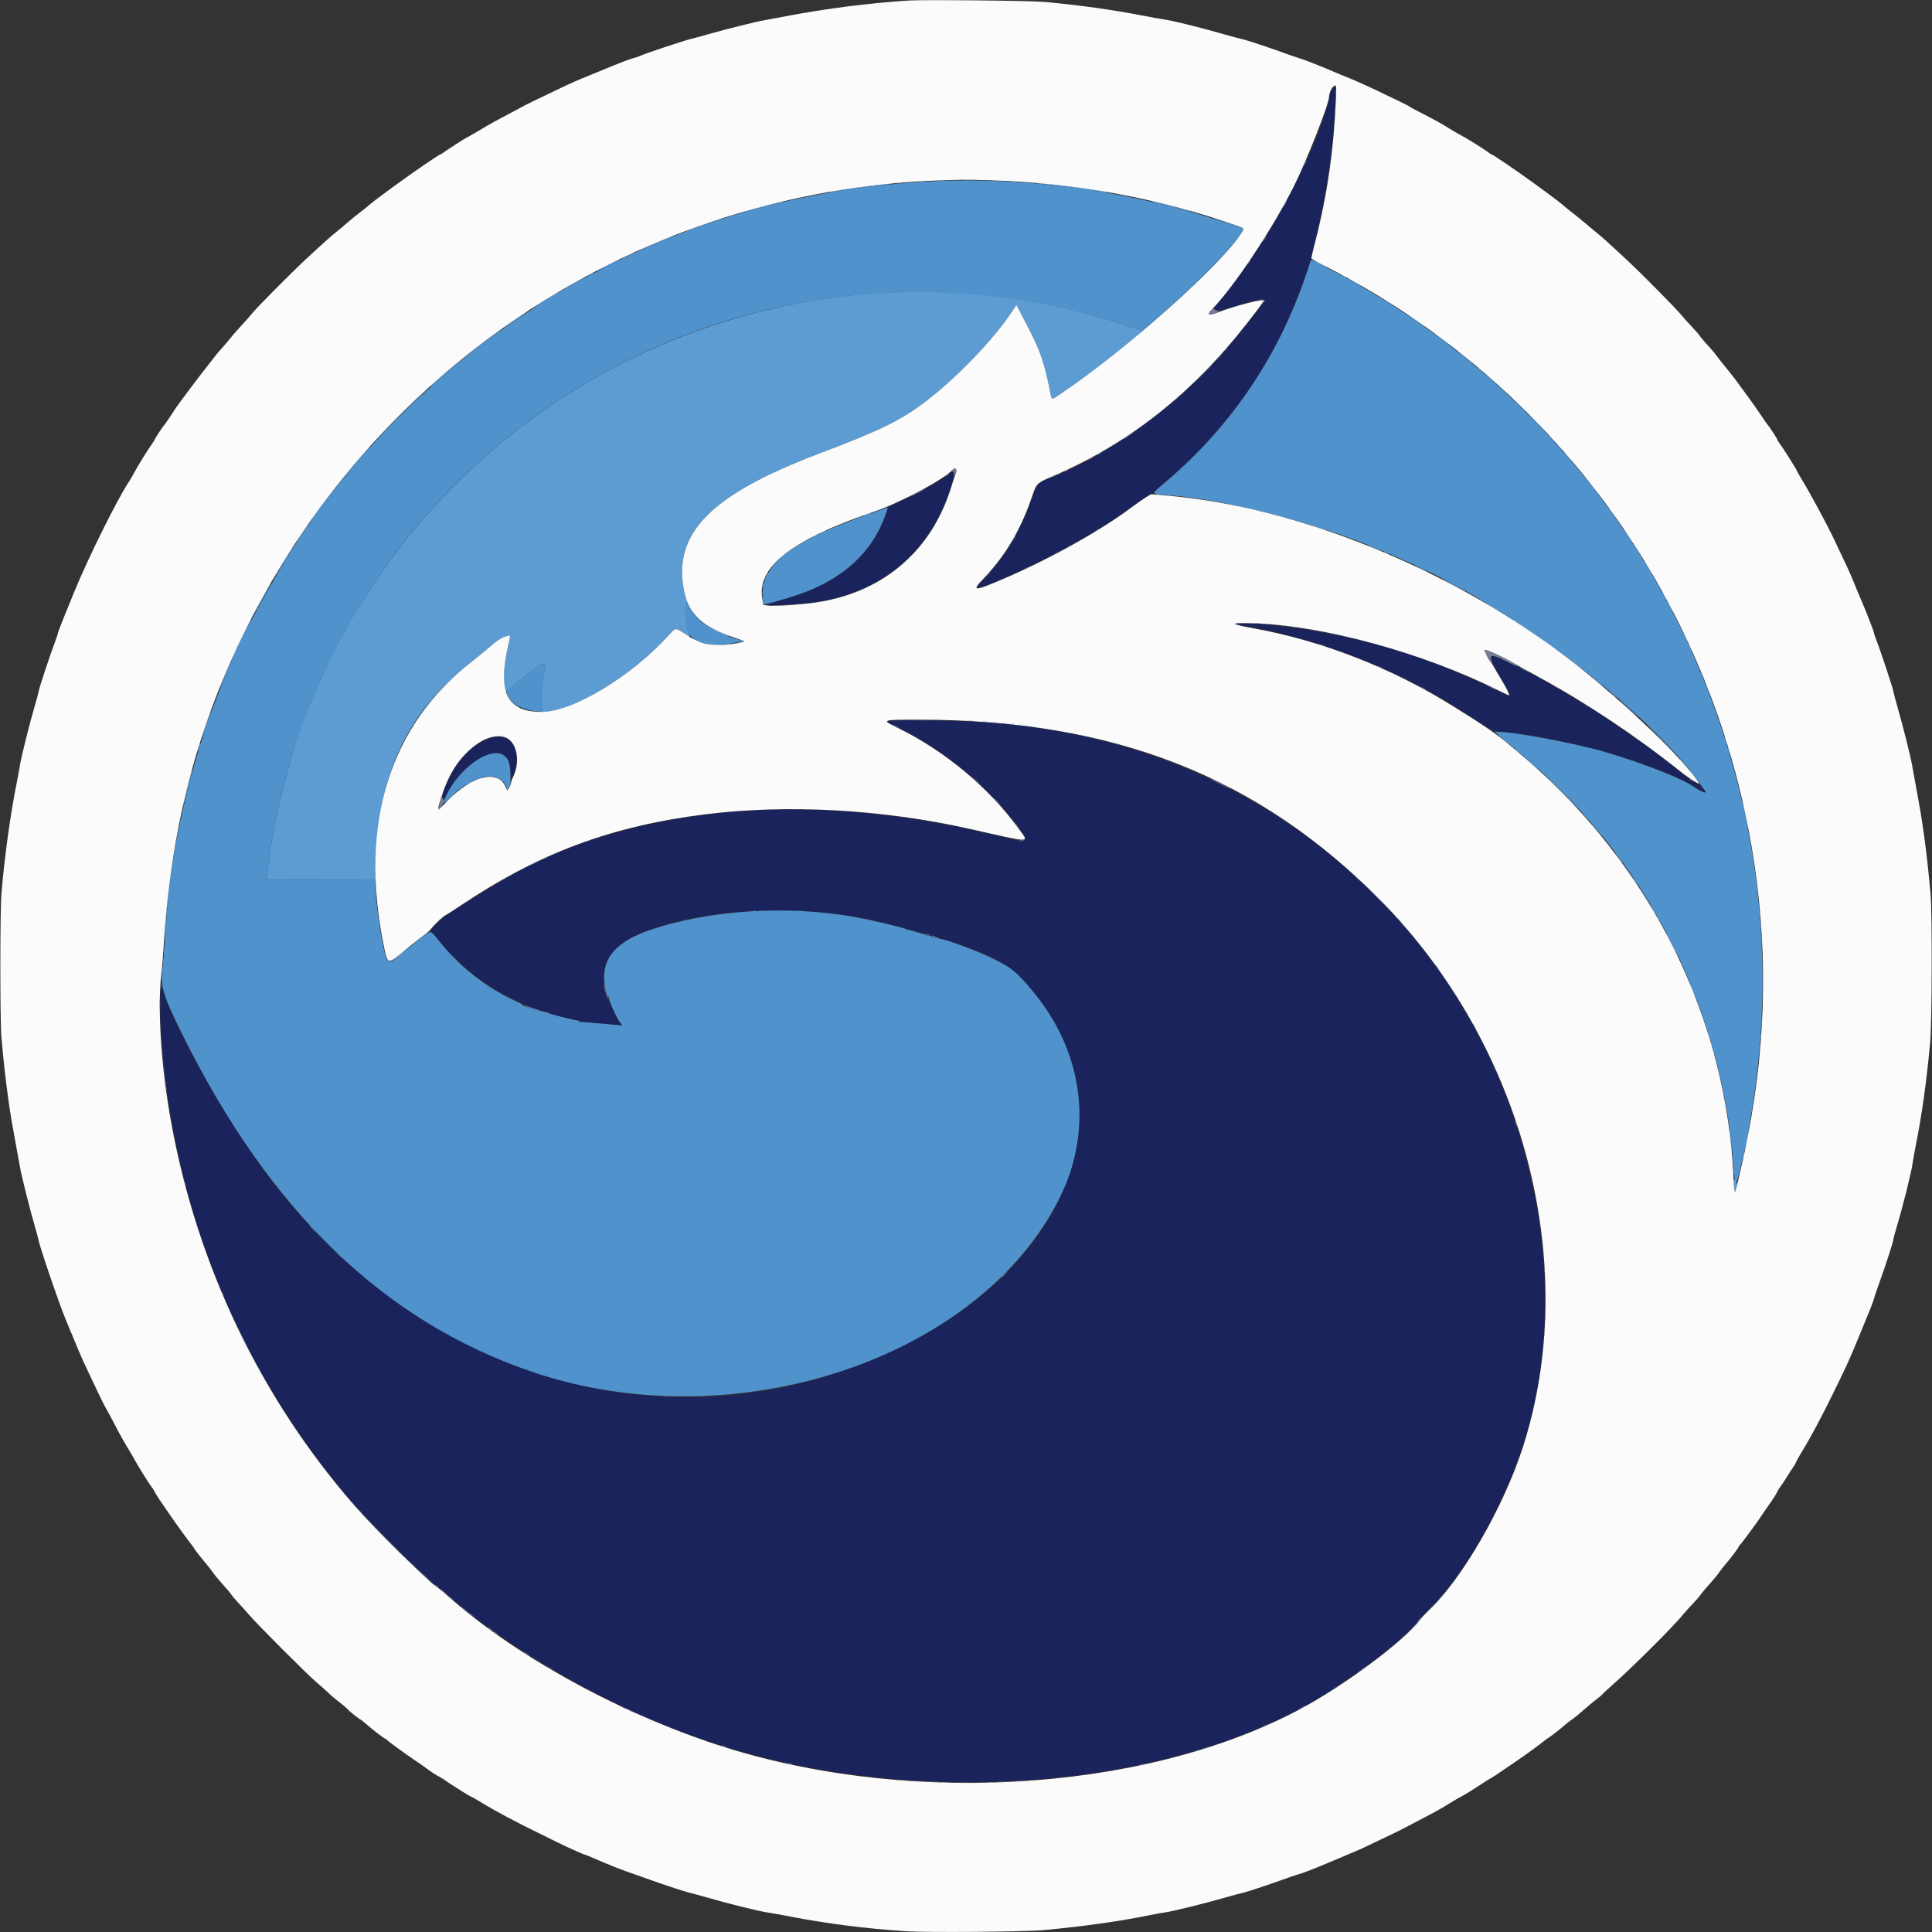 <svg id="svg" version="1.1" xmlns="http://www.w3.org/2000/svg" xmlns:xlink="http://www.w3.org/1999/xlink" width="400" height="400" viewBox="0, 0, 400,400"><rect x="0" y="0" width="400" height="400" fill="#333333" stroke="none"/><g id="svgg"><path id="path0" d="M275.935 18.217 C 275.674 18.477,275.469 18.962,275.349 19.601 C 273.458 29.667,262.927 49.663,253.430 61.223 C 252.689 62.125,251.905 63.081,251.687 63.347 C 250.640 64.630,252.005 64.600,256.173 63.248 C 259.491 62.172,261.833 61.724,261.833 62.166 C 261.833 62.748,254.804 71.409,251.180 75.291 C 241.676 85.477,228.844 94.477,217.500 98.914 C 214.899 99.931,214.734 100.100,213.870 102.620 C 211.499 109.534,208.254 115.095,203.980 119.571 C 201.608 122.057,201.744 122.172,205.356 120.741 C 214.915 116.954,226.915 110.384,234.417 104.832 C 236.403 103.362,238.202 102.167,238.430 102.167 C 238.525 102.167,239.057 101.715,242.649 98.586 C 252.963 89.600,261.303 78.365,266.690 66.198 C 268.695 61.671,271.184 54.974,271.410 53.500 C 271.473 53.087,271.781 51.768,272.094 50.569 C 274.493 41.373,276.094 30.549,276.464 21.026 C 276.591 17.766,276.558 17.593,275.935 18.217 M196.166 98.346 C 194.327 99.730,191.046 101.589,187.407 103.310 L 183.925 104.957 183.386 106.520 C 180.260 115.588,173.129 121.229,160.546 124.590 C 159.535 124.860,158.884 125.114,158.946 125.213 C 159.174 125.583,167.660 124.956,170.886 124.331 C 183.767 121.834,193.375 112.946,197.074 100.106 C 197.833 97.473,197.691 97.199,196.166 98.346 M256.333 129.155 C 256.002 129.252,256.174 129.321,257.167 129.488 C 272.546 132.087,289.089 138.440,301.667 146.577 C 302.537 147.141,304.569 148.439,306.182 149.462 L 309.113 151.322 311.015 151.498 C 323.875 152.686,344.129 158.497,350.793 162.910 C 351.888 163.635,353.167 164.265,353.167 164.079 C 353.167 163.650,351.947 162.504,350.954 162.000 C 350.322 161.679,349.305 161.002,348.694 160.494 C 339.929 153.213,325.156 143.488,315.750 138.807 C 307.336 134.620,307.378 134.611,310.507 139.917 C 311.761 142.044,312.808 144.167,312.604 144.167 C 312.572 144.167,311.429 143.633,310.065 142.981 C 298.992 137.692,289.813 134.432,279.167 132.010 C 270.837 130.115,258.376 128.557,256.333 129.155 M183.836 149.375 C 183.838 149.490,184.494 149.901,185.294 150.288 C 195.416 155.190,205.100 163.178,210.988 171.483 C 212.876 174.146,212.604 174.505,209.298 173.704 C 200.342 171.534,198.526 171.149,192.250 170.082 C 166.387 165.684,142.424 167.113,121.333 174.310 C 117.582 175.591,115.548 176.440,109.972 179.054 C 107.339 180.289,101.669 183.551,97.786 186.066 C 95.790 187.359,93.620 188.749,92.966 189.155 C 90.748 190.531,88.759 192.675,89.379 193.022 C 89.536 193.110,90.242 193.910,90.949 194.799 C 99.273 205.277,114.084 212.167,128.286 212.167 L 128.706 212.167 128.262 211.584 C 127.829 211.017,127.404 210.160,126.029 207.083 C 123.361 201.114,125.652 196.140,132.357 193.342 C 145.592 187.819,166.684 186.914,183.337 191.154 C 201.206 195.704,207.707 198.400,211.977 203.031 C 237.178 230.358,219.292 268.642,174.167 283.964 C 131.977 298.290,86.350 283.143,56.619 244.941 C 47.638 233.403,36.130 213.250,33.667 204.750 L 33.377 203.750 33.247 204.917 C 33.077 206.450,33.263 213.115,33.584 217.000 C 36.517 252.391,50.774 285.949,74.084 312.333 C 77.939 316.697,88.778 327.282,90.722 328.583 C 91.133 328.858,92.245 329.784,93.193 330.641 C 103.059 339.556,123.837 352.011,137.167 357.001 C 137.854 357.258,139.917 358.043,141.750 358.746 C 183.635 374.793,239.817 371.642,273.333 351.365 C 281.436 346.464,291.067 338.969,293.674 335.537 C 294.112 334.962,295.002 333.998,295.653 333.395 C 303.371 326.249,312.690 309.251,316.506 295.357 C 325.855 261.323,315.349 219.576,290.327 191.322 C 268.834 167.054,240.348 152.801,207.250 149.755 C 200.635 149.146,183.829 148.873,183.836 149.375 M101.500 152.814 C 97.463 154.119,93.613 158.534,91.840 163.892 C 91.260 165.642,91.720 166.047,92.508 164.480 C 94.346 160.823,96.544 158.466,99.566 156.912 C 103.590 154.841,105.715 155.966,105.705 160.161 C 105.701 161.795,105.901 161.736,106.485 159.934 C 108.080 155.015,105.609 151.486,101.500 152.814 " stroke="none" fill="#1a235b" fill-rule="evenodd"></path><path id="path1" d="M195.000 37.445 C 183.266 37.876,170.207 39.705,160.000 42.349 C 158.212 42.812,155.770 43.445,154.572 43.755 C 153.374 44.066,150.411 45.004,147.988 45.840 C 145.566 46.676,143.043 47.542,142.382 47.765 C 141.721 47.987,139.659 48.815,137.799 49.603 C 135.939 50.392,133.817 51.281,133.083 51.578 C 131.048 52.403,122.556 56.654,119.811 58.223 C 118.469 58.989,117.244 59.665,117.090 59.725 C 115.736 60.244,105.814 66.794,101.417 70.071 C 98.984 71.884,97.859 72.761,94.667 75.331 C 89.145 79.776,80.066 88.567,75.242 94.140 C 71.348 98.637,64.990 106.781,63.575 109.083 C 63.294 109.542,62.580 110.598,61.990 111.431 C 58.355 116.559,47.833 135.635,47.833 137.096 C 47.833 137.143,47.077 138.997,46.152 141.215 C 43.366 147.901,40.915 155.340,38.980 162.985 C 37.550 168.637,36.120 175.459,35.833 178.000 C 35.735 178.871,35.549 180.333,35.421 181.250 C 34.939 184.681,34.492 189.280,34.169 194.106 C 33.985 196.843,33.797 199.346,33.749 199.667 C 33.099 204.042,33.530 205.609,37.720 214.085 C 55.840 250.740,79.455 273.554,110.084 283.995 C 151.890 298.245,202.700 281.502,219.408 247.969 C 226.309 234.121,224.360 218.195,214.241 205.750 C 210.532 201.188,209.375 200.246,204.917 198.159 C 201.449 196.536,195.024 194.196,194.657 194.422 C 194.571 194.476,194.500 194.432,194.500 194.325 C 194.500 194.218,194.387 194.174,194.250 194.227 C 194.112 194.280,194.000 194.245,194.000 194.150 C 194.000 194.053,193.854 194.024,193.667 194.083 C 193.480 194.143,193.333 194.113,193.333 194.016 C 193.333 193.921,193.221 193.887,193.083 193.940 C 192.946 193.992,192.833 193.971,192.833 193.893 C 192.833 193.814,192.595 193.733,192.304 193.713 C 192.013 193.692,191.732 193.617,191.679 193.546 C 191.626 193.475,191.359 193.392,191.085 193.362 C 190.812 193.333,190.549 193.258,190.502 193.196 C 190.455 193.134,190.192 193.059,189.917 193.030 C 189.642 193.001,189.392 192.906,189.361 192.821 C 189.330 192.735,189.236 192.707,189.152 192.759 C 189.069 192.811,188.906 192.794,188.792 192.722 C 188.677 192.651,188.402 192.567,188.180 192.536 C 187.957 192.506,187.645 192.411,187.485 192.325 C 186.933 192.030,180.407 190.485,177.333 189.922 C 163.111 187.317,146.518 188.379,134.223 192.681 C 126.763 195.291,123.908 199.384,125.587 205.062 C 125.719 205.509,125.791 205.934,125.746 206.006 C 125.701 206.079,125.749 206.166,125.851 206.200 C 125.954 206.235,126.060 206.447,126.088 206.673 C 126.180 207.434,127.611 210.629,128.249 211.499 L 128.882 212.361 128.149 212.262 C 127.279 212.145,121.546 211.660,119.997 211.573 C 117.257 211.419,108.347 208.661,107.815 207.803 C 107.759 207.712,107.664 207.647,107.604 207.657 C 107.544 207.667,106.448 207.144,105.167 206.494 C 99.834 203.788,94.842 199.739,91.183 195.152 C 89.723 193.322,89.404 193.000,89.053 193.000 C 88.788 193.000,84.870 195.939,83.833 196.916 C 81.437 199.174,80.556 199.580,80.074 198.648 C 79.308 197.167,77.669 186.514,77.667 183.000 L 77.667 182.083 66.453 182.138 L 55.239 182.193 55.295 181.471 C 55.869 174.154,58.358 162.623,61.233 153.964 C 73.687 116.449,101.149 86.618,137.500 71.116 C 167.507 58.318,202.490 57.025,233.771 67.557 L 236.460 68.462 239.355 65.958 C 248.871 57.729,258.167 47.971,257.128 47.304 C 256.721 47.044,248.356 44.327,246.479 43.845 C 245.436 43.578,242.971 42.943,241.000 42.434 C 226.715 38.743,209.758 36.904,195.000 37.445 M270.851 55.542 C 265.171 73.083,255.143 88.104,241.280 99.836 C 238.215 102.430,238.196 102.251,241.560 102.493 C 254.182 103.401,274.781 108.869,288.083 114.843 C 289.550 115.502,291.387 116.322,292.167 116.665 C 313.380 126.021,341.174 147.160,351.772 162.000 C 352.263 162.688,352.821 163.456,353.013 163.708 C 353.591 164.469,352.242 163.968,350.507 162.779 C 347.573 160.768,336.426 156.631,329.131 154.846 C 322.928 153.329,314.060 151.717,311.083 151.565 L 309.417 151.480 310.162 152.115 C 310.572 152.464,312.245 153.866,313.880 155.230 C 327.883 166.911,337.579 178.876,345.770 194.585 C 353.177 208.790,357.985 226.108,358.971 242.131 C 359.173 245.427,359.460 245.572,360.140 242.725 C 368.171 209.131,366.030 175.489,353.827 143.500 C 339.989 107.227,313.642 76.908,279.500 57.967 C 276.657 56.390,271.665 53.833,271.428 53.833 C 271.415 53.833,271.155 54.602,270.851 55.542 M183.417 105.183 C 183.233 105.261,181.501 105.884,179.566 106.566 C 164.717 111.807,158.992 115.850,157.968 121.817 C 157.786 122.880,157.941 124.830,158.230 125.119 C 158.336 125.225,162.822 123.936,165.417 123.053 C 174.462 119.976,180.582 114.351,183.318 106.601 C 183.893 104.971,183.892 104.981,183.417 105.183 M142.001 126.458 C 142.003 128.264,142.210 129.838,142.608 131.059 C 143.198 132.871,148.090 133.915,152.083 133.082 C 154.004 132.681,154.005 132.685,151.828 132.073 C 147.589 130.880,144.097 128.491,142.665 125.805 C 141.997 124.551,142.000 124.548,142.001 126.458 M112.117 137.574 C 111.244 137.885,110.444 138.439,109.066 139.686 C 108.418 140.271,107.445 141.071,106.903 141.464 C 104.914 142.903,104.768 143.072,104.980 143.681 C 105.640 145.573,108.208 147.039,111.310 147.295 L 112.370 147.382 112.227 146.816 C 111.916 145.589,112.082 142.026,112.553 139.835 C 113.157 137.023,113.189 137.191,112.117 137.574 M101.863 156.012 C 98.189 156.733,93.481 161.399,91.897 165.889 C 91.668 166.538,91.697 166.519,93.236 165.031 C 97.963 160.458,103.106 159.359,104.669 162.587 C 105.099 163.476,105.086 163.472,105.429 162.810 C 105.886 161.926,105.713 158.316,105.166 157.342 C 104.511 156.175,103.372 155.716,101.863 156.012 " stroke="none" fill="#5092cc" fill-rule="evenodd"></path><path id="path2" d="M199.548 37.290 C 200.078 37.323,200.903 37.323,201.381 37.289 C 201.859 37.256,201.425 37.229,200.417 37.229 C 199.408 37.229,199.017 37.257,199.548 37.290 M193.625 37.456 C 194.106 37.490,194.894 37.490,195.375 37.456 C 195.856 37.423,195.463 37.395,194.500 37.395 C 193.537 37.395,193.144 37.423,193.625 37.456 M205.625 37.456 C 206.106 37.490,206.894 37.490,207.375 37.456 C 207.856 37.423,207.463 37.395,206.500 37.395 C 205.537 37.395,205.144 37.423,205.625 37.456 M190.208 37.621 C 190.552 37.657,191.115 37.657,191.458 37.621 C 191.802 37.585,191.521 37.556,190.833 37.556 C 190.146 37.556,189.865 37.585,190.208 37.621 M209.455 37.620 C 209.750 37.657,210.275 37.658,210.621 37.622 C 210.967 37.586,210.725 37.555,210.083 37.555 C 209.442 37.554,209.159 37.583,209.455 37.620 M187.792 37.787 C 188.090 37.824,188.577 37.824,188.875 37.787 C 189.173 37.750,188.929 37.720,188.333 37.720 C 187.737 37.720,187.494 37.750,187.792 37.787 M212.128 37.787 C 212.428 37.825,212.878 37.824,213.128 37.786 C 213.378 37.748,213.133 37.717,212.583 37.718 C 212.033 37.719,211.828 37.750,212.128 37.787 M185.708 37.953 C 185.960 37.991,186.373 37.991,186.625 37.953 C 186.877 37.915,186.671 37.883,186.167 37.883 C 185.662 37.883,185.456 37.915,185.708 37.953 M215.167 38.019 C 218.223 38.325,222.566 38.876,225.657 39.349 C 227.439 39.622,229.014 39.823,229.157 39.795 C 230.039 39.623,216.068 37.793,214.353 37.855 C 214.022 37.868,214.387 37.941,215.167 38.019 M183.000 38.115 C 178.905 38.549,170.711 39.763,171.522 39.816 C 171.671 39.825,173.321 39.604,175.188 39.323 C 177.056 39.042,180.083 38.637,181.917 38.422 C 183.750 38.208,184.875 38.037,184.417 38.043 C 183.958 38.049,183.321 38.081,183.000 38.115 M158.333 42.589 C 154.531 43.587,153.812 43.798,154.142 43.819 C 154.265 43.827,155.915 43.424,157.808 42.924 C 162.530 41.676,162.458 41.697,162.083 41.694 C 161.900 41.693,160.212 42.095,158.333 42.589 M238.417 41.752 C 239.173 42.019,246.534 43.855,246.597 43.792 C 246.683 43.706,246.320 43.605,241.640 42.415 C 240.021 42.003,238.596 41.673,238.473 41.680 C 238.350 41.687,238.325 41.720,238.417 41.752 M146.000 46.322 C 142.504 47.545,141.823 47.806,142.083 47.823 C 142.175 47.828,143.938 47.236,146.000 46.507 C 148.063 45.778,149.637 45.182,149.500 45.182 C 149.362 45.183,147.787 45.696,146.000 46.322 M253.939 46.160 C 257.731 47.446,257.472 47.233,256.701 48.426 C 254.507 51.817,247.403 58.998,239.355 65.958 L 236.460 68.462 233.771 67.557 C 175.564 47.960,111.566 69.790,77.345 120.917 C 71.755 129.267,67.549 137.341,63.496 147.500 C 59.711 156.985,56.014 172.300,55.295 181.471 L 55.239 182.193 66.453 182.138 L 77.667 182.083 77.687 183.250 C 77.699 183.892,77.757 184.942,77.817 185.583 C 77.877 186.225,77.895 184.350,77.856 181.417 C 77.597 161.568,83.783 147.753,97.798 136.884 C 98.956 135.985,100.554 134.677,101.348 133.977 C 102.934 132.580,103.904 131.955,104.907 131.686 C 105.764 131.455,105.744 131.355,105.265 133.438 C 104.364 137.350,104.078 140.838,104.514 142.571 L 104.695 143.290 105.306 142.726 C 105.642 142.416,106.360 141.844,106.901 141.456 C 107.442 141.068,108.482 140.213,109.212 139.557 C 110.540 138.364,111.681 137.637,112.542 137.435 C 113.111 137.301,113.111 137.239,112.553 139.835 C 112.087 142.003,111.914 145.590,112.219 146.780 C 112.345 147.274,112.322 147.316,111.886 147.386 C 111.628 147.428,112.017 147.434,112.752 147.400 C 119.033 147.108,131.150 139.604,138.552 131.422 C 139.886 129.947,139.945 129.937,141.342 130.928 C 143.041 132.133,143.017 132.128,142.664 131.199 C 142.236 130.074,141.971 128.001,142.032 126.250 L 142.083 124.750 142.633 125.763 C 143.946 128.183,148.059 131.213,150.750 131.742 C 151.367 131.863,151.177 131.766,149.099 130.894 C 144.845 129.110,142.464 126.400,141.650 122.417 C 139.205 110.450,147.066 102.438,169.635 93.895 C 182.485 89.031,186.627 86.990,191.917 82.919 C 198.250 78.043,205.918 70.030,209.540 64.502 C 209.989 63.815,210.383 63.228,210.414 63.197 C 210.445 63.166,210.785 63.765,211.169 64.528 C 211.552 65.292,212.453 67.042,213.170 68.417 C 215.345 72.585,216.290 75.387,217.349 80.800 C 217.770 82.954,217.605 82.888,219.458 81.640 C 229.716 74.728,243.899 62.797,251.876 54.372 C 255.050 51.019,257.772 47.549,257.467 47.244 C 257.333 47.111,251.476 45.163,251.256 45.180 C 251.161 45.187,252.368 45.628,253.939 46.160 M135.703 50.283 C 133.844 51.069,132.357 51.746,132.398 51.786 C 132.464 51.853,139.150 49.065,139.319 48.901 C 139.529 48.697,138.758 48.992,135.703 50.283 M129.667 53.000 C 128.979 53.358,128.492 53.650,128.583 53.650 C 128.675 53.650,129.313 53.358,130.000 53.000 C 130.688 52.642,131.175 52.350,131.083 52.350 C 130.992 52.350,130.354 52.642,129.667 53.000 M125.792 54.843 C 124.531 55.481,123.500 56.035,123.500 56.075 C 123.500 56.228,126.741 54.690,127.875 53.998 C 128.970 53.331,128.023 53.715,125.792 54.843 M271.500 53.749 C 271.500 53.860,274.520 55.369,274.594 55.295 C 274.627 55.262,273.944 54.883,273.077 54.452 C 272.210 54.021,271.500 53.705,271.500 53.749 M122.125 56.761 C 121.690 56.988,121.333 57.210,121.333 57.256 C 121.333 57.302,121.708 57.149,122.167 56.917 C 122.625 56.684,123.000 56.458,123.000 56.414 C 123.000 56.304,123.015 56.298,122.125 56.761 M277.667 56.908 C 277.667 56.954,277.892 57.108,278.167 57.250 C 278.442 57.392,278.667 57.471,278.667 57.425 C 278.667 57.379,278.442 57.226,278.167 57.083 C 277.892 56.941,277.667 56.862,277.667 56.908 M119.079 58.436 C 117.144 59.506,116.373 60.002,117.089 59.718 C 117.543 59.538,121.167 57.474,121.167 57.395 C 121.167 57.286,121.108 57.316,119.079 58.436 M279.250 57.783 C 279.342 57.876,280.017 58.273,280.750 58.667 C 281.483 59.060,282.008 59.305,281.917 59.211 C 281.825 59.117,281.150 58.719,280.417 58.327 C 279.683 57.935,279.158 57.690,279.250 57.783 M113.389 61.796 C 111.210 63.137,109.897 64.017,110.500 63.730 C 110.944 63.519,115.833 60.464,115.833 60.397 C 115.833 60.290,115.825 60.295,113.389 61.796 M286.652 62.118 C 286.874 62.282,287.361 62.589,287.736 62.799 C 288.110 63.009,288.236 63.047,288.014 62.882 C 287.793 62.718,287.305 62.411,286.931 62.201 C 286.556 61.991,286.431 61.953,286.652 62.118 M106.819 66.019 C 104.569 67.548,103.440 68.434,104.833 67.577 C 105.555 67.133,108.750 64.919,109.075 64.637 C 109.593 64.188,108.777 64.688,106.819 66.019 M291.583 65.284 C 291.864 65.564,295.000 67.697,295.000 67.608 C 295.000 67.562,294.306 67.045,293.458 66.458 C 291.840 65.337,291.294 64.996,291.583 65.284 M101.082 70.128 C 96.554 73.517,89.861 79.025,89.172 79.929 C 88.853 80.346,89.185 80.076,91.250 78.235 C 93.766 75.992,97.332 73.124,101.125 70.293 C 103.611 68.438,104.166 67.989,103.958 68.003 C 103.935 68.004,102.641 68.960,101.082 70.128 M297.000 69.044 C 297.000 69.089,297.431 69.449,297.958 69.843 C 298.485 70.238,299.160 70.743,299.458 70.967 C 299.756 71.190,300.000 71.336,300.000 71.290 C 300.000 71.244,299.569 70.884,299.042 70.490 C 298.515 70.096,297.840 69.590,297.542 69.367 C 297.244 69.143,297.000 68.998,297.000 69.044 M301.667 72.567 C 301.667 72.613,302.417 73.258,303.333 74.000 C 304.250 74.742,305.000 75.312,305.000 75.266 C 305.000 75.221,304.250 74.576,303.333 73.833 C 302.417 73.091,301.667 72.521,301.667 72.567 M306.167 76.219 C 306.167 76.248,306.410 76.491,306.708 76.760 L 307.250 77.250 306.760 76.708 C 306.304 76.203,306.167 76.090,306.167 76.219 M307.500 77.379 C 307.500 77.423,308.078 77.975,308.783 78.605 C 309.489 79.235,310.015 79.665,309.952 79.560 C 309.808 79.323,307.500 77.270,307.500 77.379 M310.917 80.500 C 311.368 80.958,311.775 81.333,311.821 81.333 C 311.867 81.333,311.535 80.958,311.083 80.500 C 310.632 80.042,310.225 79.667,310.179 79.667 C 310.133 79.667,310.465 80.042,310.917 80.500 M84.300 84.482 C 81.884 86.855,79.169 89.612,78.267 90.607 C 77.364 91.602,78.003 91.002,79.688 89.273 C 81.372 87.544,84.137 84.791,85.833 83.155 C 87.529 81.519,88.866 80.178,88.804 80.174 C 88.743 80.170,86.716 82.109,84.300 84.482 M313.997 83.375 C 314.958 84.360,315.764 85.167,315.789 85.167 C 315.909 85.167,315.706 84.953,314.042 83.330 L 312.250 81.583 313.997 83.375 M318.083 87.500 C 319.180 88.600,320.116 89.500,320.161 89.500 C 320.207 89.500,319.347 88.600,318.250 87.500 C 317.153 86.400,316.218 85.500,316.172 85.500 C 316.126 85.500,316.986 86.400,318.083 87.500 M321.250 90.833 C 321.701 91.292,322.108 91.667,322.154 91.667 C 322.200 91.667,321.868 91.292,321.417 90.833 C 320.965 90.375,320.558 90.000,320.513 90.000 C 320.467 90.000,320.799 90.375,321.250 90.833 M322.833 92.583 C 323.144 92.904,323.436 93.167,323.482 93.167 C 323.528 93.167,323.311 92.904,323.000 92.583 C 322.689 92.263,322.397 92.000,322.351 92.000 C 322.305 92.000,322.522 92.263,322.833 92.583 M75.725 93.385 C 72.725 96.667,67.708 102.971,64.756 107.167 C 63.405 109.087,64.723 107.449,67.038 104.333 C 69.407 101.142,72.674 97.091,75.335 94.042 C 76.785 92.380,77.049 91.936,75.725 93.385 M324.562 94.549 C 325.100 95.164,325.576 95.667,325.620 95.667 C 325.731 95.667,324.010 93.692,323.775 93.549 C 323.669 93.484,324.024 93.935,324.562 94.549 M329.407 100.458 C 330.210 101.490,330.901 102.333,330.943 102.333 C 331.056 102.333,328.532 99.067,328.217 98.807 C 328.069 98.684,328.604 99.427,329.407 100.458 M239.542 102.448 C 239.702 102.490,239.965 102.490,240.125 102.448 C 240.285 102.406,240.154 102.372,239.833 102.372 C 239.512 102.372,239.381 102.406,239.542 102.448 M241.708 102.619 C 241.960 102.658,242.373 102.658,242.625 102.619 C 242.877 102.581,242.671 102.550,242.167 102.550 C 241.662 102.550,241.456 102.581,241.708 102.619 M256.514 104.894 C 256.644 105.008,260.694 105.861,260.766 105.790 C 260.805 105.751,259.917 105.518,258.794 105.273 C 256.812 104.840,256.369 104.767,256.514 104.894 M333.572 106.008 C 334.513 107.323,334.848 107.607,333.995 106.366 C 333.598 105.788,333.193 105.267,333.097 105.207 C 333.001 105.147,333.214 105.508,333.572 106.008 M179.365 106.447 C 178.969 106.587,178.675 106.731,178.711 106.767 C 178.787 106.843,180.333 106.335,180.333 106.234 C 180.333 106.130,180.144 106.172,179.365 106.447 M177.750 107.089 C 177.333 107.290,177.319 107.313,177.667 107.228 C 178.139 107.113,178.670 106.842,178.417 106.846 C 178.325 106.847,178.025 106.957,177.750 107.089 M62.727 110.042 C 61.399 111.980,61.282 112.167,61.394 112.167 C 61.489 112.167,63.527 109.255,63.814 108.708 C 64.211 107.954,63.870 108.372,62.727 110.042 M272.907 109.262 C 273.544 109.485,274.144 109.661,274.241 109.654 C 274.338 109.647,273.896 109.460,273.259 109.238 C 272.623 109.015,272.023 108.839,271.926 108.846 C 271.829 108.853,272.271 109.040,272.907 109.262 M337.018 110.958 C 337.832 112.180,338.394 112.908,338.078 112.333 C 337.774 111.779,336.318 109.667,336.240 109.667 C 336.194 109.667,336.544 110.248,337.018 110.958 M170.167 110.167 C 169.846 110.342,169.658 110.486,169.750 110.486 C 169.842 110.486,170.179 110.342,170.500 110.167 C 170.821 109.991,171.008 109.847,170.917 109.847 C 170.825 109.847,170.487 109.991,170.167 110.167 M168.667 110.833 C 168.346 111.009,168.158 111.153,168.250 111.153 C 168.342 111.153,168.679 111.009,169.000 110.833 C 169.321 110.658,169.508 110.514,169.417 110.514 C 169.325 110.514,168.987 110.658,168.667 110.833 M338.421 113.094 C 338.576 113.375,338.851 113.788,339.032 114.011 L 339.361 114.417 339.079 113.906 C 338.924 113.625,338.649 113.212,338.468 112.989 L 338.139 112.583 338.421 113.094 M283.181 112.900 C 283.323 113.037,286.227 114.162,286.286 114.102 C 286.320 114.069,285.669 113.769,284.840 113.437 C 283.431 112.873,283.012 112.738,283.181 112.900 M59.700 114.631 C 59.044 115.654,57.802 117.682,56.389 120.042 C 56.347 120.110,56.349 120.167,56.393 120.167 C 56.437 120.167,57.315 118.798,58.344 117.125 C 59.374 115.452,60.326 113.915,60.460 113.708 C 60.595 113.502,60.666 113.333,60.619 113.333 C 60.571 113.333,60.158 113.917,59.700 114.631 M161.789 115.208 C 160.608 116.363,160.602 116.373,161.652 115.428 C 162.256 114.884,162.860 114.340,162.994 114.220 C 163.128 114.099,163.190 114.000,163.132 114.000 C 163.073 114.000,162.469 114.544,161.789 115.208 M286.833 114.417 C 287.063 114.548,287.325 114.655,287.417 114.655 C 287.508 114.655,287.396 114.548,287.167 114.417 C 286.938 114.286,286.675 114.178,286.583 114.178 C 286.492 114.178,286.604 114.286,286.833 114.417 M340.549 116.458 C 341.052 117.368,342.055 119.000,342.112 119.000 C 342.199 119.000,342.239 119.075,341.338 117.542 C 340.948 116.877,340.595 116.333,340.555 116.333 C 340.514 116.333,340.511 116.390,340.549 116.458 M294.167 117.750 C 294.946 118.153,295.658 118.483,295.750 118.483 C 295.842 118.483,295.279 118.153,294.500 117.750 C 293.721 117.347,293.008 117.017,292.917 117.017 C 292.825 117.017,293.387 117.347,294.167 117.750 M158.557 119.427 C 158.324 119.937,158.162 120.384,158.197 120.419 C 158.233 120.455,158.459 120.038,158.700 119.492 C 158.941 118.946,159.103 118.500,159.060 118.500 C 159.017 118.500,158.791 118.917,158.557 119.427 M298.750 119.949 C 298.842 120.041,299.967 120.660,301.250 121.326 C 302.533 121.992,303.508 122.459,303.417 122.366 C 303.325 122.272,302.200 121.652,300.917 120.989 C 299.633 120.325,298.658 119.858,298.750 119.949 M55.289 121.958 C 54.318 123.652,52.412 127.279,52.563 127.145 C 52.681 127.041,55.246 122.477,55.853 121.292 C 56.414 120.197,56.056 120.620,55.289 121.958 M157.940 121.035 C 157.884 121.245,157.844 121.567,157.852 121.750 C 157.860 121.933,157.935 121.791,158.019 121.433 C 158.182 120.741,158.112 120.392,157.940 121.035 M157.709 122.917 C 157.711 123.283,157.745 123.414,157.785 123.206 C 157.824 122.999,157.823 122.699,157.781 122.540 C 157.739 122.380,157.707 122.550,157.709 122.917 M344.583 123.500 C 344.816 123.958,345.043 124.333,345.089 124.333 C 345.135 124.333,344.982 123.958,344.750 123.500 C 344.518 123.042,344.290 122.667,344.244 122.667 C 344.199 122.667,344.351 123.042,344.583 123.500 M345.750 125.667 C 346.073 126.308,346.375 126.833,346.421 126.833 C 346.467 126.833,346.240 126.308,345.917 125.667 C 345.594 125.025,345.292 124.500,345.246 124.500 C 345.200 124.500,345.427 125.025,345.750 125.667 M307.500 124.721 C 307.500 124.762,308.044 125.116,308.708 125.509 C 309.373 125.901,310.085 126.331,310.292 126.464 C 310.498 126.596,310.667 126.664,310.667 126.614 C 310.667 126.563,310.010 126.131,309.208 125.652 C 307.450 124.602,307.500 124.629,307.500 124.721 M159.958 125.454 C 160.256 125.491,160.744 125.491,161.042 125.454 C 161.340 125.417,161.096 125.387,160.500 125.387 C 159.904 125.387,159.660 125.417,159.958 125.454 M50.571 130.918 C 48.980 134.225,48.713 135.008,50.117 132.250 C 51.305 129.918,52.185 128.000,52.067 128.000 C 52.016 128.000,51.343 129.313,50.571 130.918 M313.417 128.420 C 313.600 128.569,313.900 128.765,314.083 128.855 L 314.417 129.018 314.083 128.747 C 313.900 128.598,313.600 128.402,313.417 128.312 L 313.083 128.148 313.417 128.420 M314.500 129.052 C 314.500 129.091,314.819 129.333,315.208 129.590 C 315.598 129.846,315.829 129.950,315.721 129.820 C 315.514 129.570,314.500 128.932,314.500 129.052 M348.516 131.083 C 348.516 131.175,348.734 131.662,349.000 132.167 C 349.266 132.671,349.484 133.008,349.484 132.917 C 349.484 132.825,349.266 132.337,349.000 131.833 C 348.734 131.329,348.516 130.992,348.516 131.083 M143.167 132.104 C 143.167 132.461,146.266 133.405,148.007 133.578 C 149.822 133.758,154.579 132.994,153.924 132.628 C 153.725 132.516,153.592 132.517,153.521 132.632 C 152.869 133.688,146.922 133.549,144.127 132.413 C 143.599 132.199,143.167 132.060,143.167 132.104 M319.167 132.227 C 319.167 132.295,320.224 133.069,322.000 134.299 L 322.583 134.704 322.083 134.270 C 321.455 133.726,319.167 132.122,319.167 132.227 M349.515 133.250 C 349.515 133.342,349.696 133.754,349.917 134.167 C 350.138 134.579,350.318 134.842,350.318 134.750 C 350.318 134.658,350.138 134.246,349.917 133.833 C 349.696 133.421,349.515 133.158,349.515 133.250 M48.531 135.258 C 48.029 136.292,48.085 136.436,48.603 135.442 C 48.834 134.998,48.994 134.606,48.960 134.571 C 48.925 134.536,48.732 134.845,48.531 135.258 M325.500 136.890 C 325.500 136.934,326.006 137.356,326.625 137.827 C 327.336 138.369,327.504 138.461,327.083 138.077 C 326.337 137.397,325.500 136.769,325.500 136.890 M47.621 137.201 C 47.573 137.320,47.076 138.535,46.516 139.902 C 45.956 141.268,45.524 142.413,45.556 142.445 C 45.588 142.477,46.119 141.295,46.736 139.819 C 47.352 138.343,47.823 137.101,47.782 137.060 C 47.741 137.019,47.669 137.083,47.621 137.201 M329.667 140.209 C 329.667 140.248,330.285 140.785,331.042 141.402 C 331.798 142.019,332.079 142.210,331.667 141.827 C 330.804 141.025,329.667 140.105,329.667 140.209 M353.274 141.999 C 353.333 142.228,353.521 142.716,353.691 143.083 C 353.861 143.450,353.952 143.563,353.893 143.334 C 353.833 143.105,353.646 142.618,353.475 142.251 C 353.305 141.884,353.215 141.771,353.274 141.999 M334.000 143.917 C 334.311 144.237,334.603 144.500,334.649 144.500 C 334.695 144.500,334.478 144.237,334.167 143.917 C 333.856 143.596,333.564 143.333,333.518 143.333 C 333.472 143.333,333.689 143.596,334.000 143.917 M105.458 144.833 C 105.784 145.393,107.175 146.500,107.551 146.500 C 107.651 146.500,107.394 146.286,106.981 146.024 C 106.568 145.762,105.980 145.256,105.674 144.899 L 105.117 144.250 105.458 144.833 M335.500 145.170 C 335.912 145.562,337.075 146.630,338.083 147.544 C 339.585 148.904,339.675 148.967,338.580 147.894 C 337.845 147.173,336.683 146.105,335.997 145.520 C 335.311 144.935,335.087 144.777,335.500 145.170 M42.854 149.421 C 42.017 151.809,41.553 153.438,42.095 152.083 C 42.626 150.758,43.842 147.119,43.776 147.053 C 43.738 147.016,43.324 148.082,42.854 149.421 M343.160 152.417 C 347.451 156.840,347.842 157.224,346.042 155.250 C 345.207 154.333,343.489 152.571,342.225 151.333 C 340.500 149.644,340.733 149.915,343.160 152.417 M310.167 152.229 C 310.167 152.274,310.729 152.772,311.417 153.333 C 312.104 153.895,312.667 154.317,312.667 154.271 C 312.667 154.226,312.104 153.728,311.417 153.167 C 310.729 152.605,310.167 152.183,310.167 152.229 M357.026 152.500 C 357.026 152.637,357.164 153.125,357.333 153.583 C 357.502 154.042,357.641 154.304,357.641 154.167 C 357.641 154.029,357.502 153.542,357.333 153.083 C 357.164 152.625,357.026 152.362,357.026 152.500 M41.182 154.515 C 41.069 154.891,41.008 155.230,41.045 155.267 C 41.083 155.305,41.205 155.028,41.318 154.652 C 41.431 154.275,41.492 153.937,41.455 153.899 C 41.417 153.862,41.295 154.139,41.182 154.515 M357.692 154.667 C 357.692 154.804,357.793 155.179,357.917 155.500 C 358.040 155.821,358.141 155.971,358.141 155.833 C 358.141 155.696,358.040 155.321,357.917 155.000 C 357.793 154.679,357.692 154.529,357.692 154.667 M313.833 155.219 C 313.833 155.248,314.077 155.491,314.375 155.760 L 314.917 156.250 314.427 155.708 C 313.971 155.203,313.833 155.090,313.833 155.219 M315.512 156.690 C 316.834 157.933,318.884 159.694,318.417 159.185 C 318.142 158.886,317.242 158.076,316.417 157.385 C 315.592 156.695,315.185 156.382,315.512 156.690 M348.000 157.583 C 348.311 157.904,348.603 158.167,348.649 158.167 C 348.695 158.167,348.478 157.904,348.167 157.583 C 347.856 157.262,347.564 157.000,347.518 157.000 C 347.472 157.000,347.689 157.262,348.000 157.583 M348.667 158.385 C 348.667 158.414,348.910 158.658,349.208 158.927 L 349.750 159.417 349.260 158.875 C 348.804 158.370,348.667 158.257,348.667 158.385 M39.634 159.667 C 39.580 159.896,39.152 161.583,38.684 163.417 C 38.217 165.250,37.839 166.862,37.845 167.000 C 37.852 167.137,38.300 165.563,38.842 163.500 C 39.385 161.438,39.807 159.637,39.781 159.500 C 39.755 159.362,39.689 159.437,39.634 159.667 M350.567 160.625 C 351.101 161.290,351.572 161.833,351.613 161.833 C 351.724 161.833,350.163 159.870,349.857 159.625 C 349.714 159.510,350.034 159.960,350.567 160.625 M321.493 162.103 C 322.643 163.213,324.513 165.088,325.650 166.269 C 326.900 167.569,327.184 167.824,326.370 166.917 C 325.022 165.416,321.824 162.238,320.243 160.831 C 319.781 160.420,320.343 160.992,321.493 162.103 M101.460 160.785 C 101.668 160.824,101.968 160.823,102.127 160.781 C 102.286 160.739,102.117 160.707,101.750 160.709 C 101.383 160.711,101.253 160.745,101.460 160.785 M102.999 161.099 C 103.319 161.238,103.768 161.516,103.998 161.717 L 104.414 162.083 104.083 161.691 C 103.723 161.266,102.980 160.829,102.633 160.840 C 102.514 160.843,102.679 160.960,102.999 161.099 M98.865 161.281 C 98.469 161.420,98.175 161.564,98.211 161.600 C 98.247 161.636,98.683 161.521,99.180 161.345 C 99.677 161.169,99.971 161.025,99.833 161.025 C 99.696 161.026,99.260 161.141,98.865 161.281 M97.125 162.011 C 96.781 162.193,96.500 162.379,96.500 162.424 C 96.500 162.498,97.816 161.883,97.986 161.730 C 98.178 161.556,97.677 161.720,97.125 162.011 M105.689 161.967 C 105.658 162.499,105.186 163.365,104.993 163.246 C 104.905 163.191,104.833 163.222,104.833 163.314 C 104.833 163.405,104.896 163.519,104.973 163.567 C 105.194 163.703,105.864 162.372,105.784 161.957 L 105.712 161.583 105.689 161.967 M92.996 165.282 C 92.219 166.078,91.883 166.472,92.250 166.157 C 92.948 165.557,94.602 163.833,94.480 163.833 C 94.441 163.833,93.773 164.485,92.996 165.282 M360.842 166.514 C 360.859 166.946,361.972 171.922,361.986 171.627 C 361.994 171.468,361.767 170.230,361.482 168.877 C 361.003 166.600,360.820 165.923,360.842 166.514 M328.417 169.333 C 328.775 169.700,329.105 170.000,329.151 170.000 C 329.197 170.000,328.941 169.700,328.583 169.333 C 328.225 168.967,327.895 168.667,327.849 168.667 C 327.803 168.667,328.059 168.967,328.417 169.333 M330.315 171.542 C 330.987 172.344,331.571 173.000,331.613 173.000 C 331.722 173.000,329.687 170.556,329.363 170.297 C 329.215 170.180,329.644 170.740,330.315 171.542 M334.993 177.458 C 335.470 178.123,335.898 178.667,335.944 178.667 C 336.056 178.667,334.868 177.008,334.452 176.583 C 334.273 176.400,334.516 176.794,334.993 177.458 M35.367 180.275 C 34.629 185.514,33.975 192.410,34.021 194.476 C 34.032 194.993,34.141 194.044,34.263 192.366 C 34.529 188.695,34.865 185.505,35.435 181.208 C 35.669 179.443,35.833 177.916,35.800 177.816 C 35.766 177.715,35.571 178.822,35.367 180.275 M338.265 182.042 C 338.604 182.569,338.912 183.000,338.950 183.000 C 339.061 183.000,338.458 182.034,338.038 181.539 C 337.825 181.288,337.927 181.515,338.265 182.042 M78.045 187.500 C 78.045 187.912,78.078 188.081,78.118 187.875 C 78.157 187.669,78.157 187.331,78.118 187.125 C 78.078 186.919,78.045 187.088,78.045 187.500 M342.245 188.417 C 342.501 188.875,342.788 189.325,342.883 189.417 C 342.977 189.508,342.845 189.208,342.589 188.750 C 342.332 188.292,342.045 187.842,341.950 187.750 C 341.856 187.658,341.988 187.958,342.245 188.417 M78.205 189.000 C 78.205 189.321,78.240 189.452,78.282 189.292 C 78.323 189.131,78.323 188.869,78.282 188.708 C 78.240 188.548,78.205 188.679,78.205 189.000 M364.372 189.333 C 364.372 189.654,364.406 189.785,364.448 189.625 C 364.490 189.465,364.490 189.202,364.448 189.042 C 364.406 188.881,364.372 189.012,364.372 189.333 M78.372 190.167 C 78.372 190.487,78.406 190.619,78.448 190.458 C 78.490 190.298,78.490 190.035,78.448 189.875 C 78.406 189.715,78.372 189.846,78.372 190.167 M343.250 190.167 C 343.392 190.442,343.546 190.667,343.592 190.667 C 343.638 190.667,343.559 190.442,343.417 190.167 C 343.274 189.892,343.121 189.667,343.075 189.667 C 343.029 189.667,343.108 189.892,343.250 190.167 M364.550 191.667 C 364.550 192.171,364.581 192.377,364.619 192.125 C 364.658 191.873,364.658 191.460,364.619 191.208 C 364.581 190.956,364.550 191.162,364.550 191.667 M87.480 193.830 C 86.712 194.379,85.746 195.132,85.333 195.505 C 84.921 195.879,85.558 195.457,86.750 194.569 C 89.216 192.730,89.084 192.833,88.966 192.833 C 88.916 192.833,88.248 193.282,87.480 193.830 M346.119 195.576 C 346.826 196.992,347.430 198.125,347.462 198.094 C 347.535 198.020,345.026 193.000,344.916 193.000 C 344.871 193.000,345.413 194.159,346.119 195.576 M364.725 194.667 C 364.725 195.446,364.754 195.765,364.789 195.375 C 364.824 194.985,364.824 194.348,364.789 193.958 C 364.754 193.569,364.725 193.887,364.725 194.667 M33.889 196.667 C 33.889 197.354,33.919 197.635,33.955 197.292 C 33.991 196.948,33.991 196.385,33.955 196.042 C 33.919 195.698,33.889 195.979,33.889 196.667 M83.000 197.422 C 81.247 198.948,80.796 199.166,80.305 198.730 C 79.955 198.419,79.953 198.420,80.148 198.792 C 80.544 199.547,82.200 198.657,84.073 196.683 C 84.837 195.877,84.537 196.084,83.000 197.422 M364.909 203.167 C 364.909 206.696,364.931 208.140,364.958 206.375 C 364.985 204.610,364.985 201.723,364.958 199.958 C 364.931 198.194,364.909 199.637,364.909 203.167 M33.714 198.917 C 33.716 199.375,33.748 199.543,33.786 199.289 C 33.825 199.036,33.824 198.661,33.784 198.456 C 33.744 198.251,33.713 198.458,33.714 198.917 M33.539 200.500 C 33.539 200.821,33.573 200.952,33.615 200.792 C 33.657 200.631,33.657 200.369,33.615 200.208 C 33.573 200.048,33.539 200.179,33.539 200.500 M33.381 202.083 C 33.382 202.542,33.415 202.709,33.453 202.456 C 33.491 202.203,33.490 201.828,33.451 201.623 C 33.411 201.418,33.380 201.625,33.381 202.083 M125.088 203.087 C 125.158 204.195,125.607 206.115,125.761 205.961 C 125.800 205.922,125.721 205.516,125.585 205.059 C 125.450 204.602,125.266 203.708,125.177 203.072 L 125.014 201.917 125.088 203.087 M349.882 203.708 C 349.929 203.823,350.211 204.536,350.510 205.293 C 350.809 206.050,351.082 206.640,351.117 206.605 C 351.199 206.524,349.995 203.500,349.881 203.500 C 349.835 203.500,349.836 203.594,349.882 203.708 M108.883 208.333 C 110.553 209.404,119.446 211.951,119.908 211.491 C 120.008 211.392,119.941 211.333,119.726 211.333 C 119.539 211.333,118.043 211.001,116.401 210.595 C 113.887 209.973,112.597 209.570,108.917 208.260 C 108.612 208.152,108.609 208.158,108.883 208.333 M364.725 211.500 C 364.725 212.279,364.754 212.598,364.789 212.208 C 364.824 211.819,364.824 211.181,364.789 210.792 C 364.754 210.402,364.725 210.721,364.725 211.500 M364.550 214.500 C 364.550 215.004,364.581 215.210,364.619 214.958 C 364.658 214.706,364.658 214.294,364.619 214.042 C 364.581 213.790,364.550 213.996,364.550 214.500 M353.692 214.167 C 353.692 214.304,353.793 214.679,353.917 215.000 C 354.040 215.321,354.141 215.471,354.141 215.333 C 354.141 215.196,354.040 214.821,353.917 214.500 C 353.793 214.179,353.692 214.029,353.692 214.167 M354.190 215.833 C 354.190 215.971,354.255 216.233,354.333 216.417 C 354.424 216.627,354.477 216.658,354.477 216.500 C 354.477 216.362,354.412 216.100,354.333 215.917 C 354.243 215.707,354.190 215.676,354.190 215.833 M364.372 216.833 C 364.372 217.154,364.406 217.285,364.448 217.125 C 364.490 216.965,364.490 216.702,364.448 216.542 C 364.406 216.381,364.372 216.512,364.372 216.833 M354.604 217.333 C 354.662 217.654,354.776 218.067,354.856 218.250 C 354.956 218.479,354.968 218.400,354.896 218.000 C 354.838 217.679,354.724 217.267,354.644 217.083 C 354.544 216.855,354.532 216.933,354.604 217.333 M357.872 232.667 C 357.872 232.987,357.906 233.119,357.948 232.958 C 357.990 232.798,357.990 232.535,357.948 232.375 C 357.906 232.215,357.872 232.346,357.872 232.667 M358.034 233.667 C 358.028 233.896,358.166 235.208,358.340 236.583 C 358.580 238.477,358.634 238.720,358.561 237.583 C 358.460 235.998,358.051 232.958,358.034 233.667 M361.608 235.858 C 361.354 237.147,361.178 238.234,361.217 238.273 C 361.255 238.311,361.495 237.288,361.750 236.000 C 362.005 234.712,362.181 233.625,362.141 233.585 C 362.101 233.546,361.861 234.568,361.608 235.858 M360.926 239.093 C 360.863 239.427,360.845 239.734,360.886 239.775 C 360.927 239.816,361.011 239.575,361.074 239.241 C 361.137 238.906,361.155 238.599,361.114 238.559 C 361.073 238.518,360.989 238.758,360.926 239.093 M358.718 240.083 C 358.719 240.633,358.750 240.838,358.787 240.539 C 358.825 240.239,358.824 239.789,358.786 239.539 C 358.748 239.288,358.717 239.533,358.718 240.083 M358.890 242.417 C 358.891 243.150,358.920 243.429,358.956 243.037 C 358.991 242.645,358.990 242.045,358.954 241.704 C 358.919 241.363,358.890 241.683,358.890 242.417 M359.002 245.492 C 359.000 247.169,359.161 247.323,359.518 245.984 C 359.721 245.222,359.706 245.128,359.246 244.333 C 359.023 243.948,359.005 244.036,359.002 245.492 M195.125 369.118 C 195.331 369.157,195.669 369.157,195.875 369.118 C 196.081 369.078,195.912 369.045,195.500 369.045 C 195.088 369.045,194.919 369.078,195.125 369.118 M204.794 369.118 C 205.001 369.158,205.301 369.156,205.460 369.115 C 205.620 369.073,205.450 369.040,205.083 369.042 C 204.717 369.044,204.586 369.078,204.794 369.118 " stroke="none" fill="#5c9cd3" fill-rule="evenodd"></path><path id="path3" d="M188.167 0.108 C 179.865 0.645,171.063 1.767,162.917 3.324 C 161.083 3.675,159.058 4.050,158.417 4.157 C 156.702 4.445,150.387 6.013,146.750 7.053 C 145.008 7.551,143.321 8.012,143.000 8.078 C 141.887 8.305,132.904 11.307,132.322 11.646 C 132.178 11.730,131.606 11.915,131.052 12.057 C 130.497 12.199,128.740 12.854,127.147 13.512 C 125.554 14.170,123.425 15.042,122.417 15.450 C 119.413 16.666,118.729 16.967,115.417 18.538 C 111.211 20.533,108.362 21.932,107.750 22.304 C 107.475 22.471,106.060 23.225,104.607 23.980 C 103.153 24.735,101.465 25.658,100.857 26.033 C 99.481 26.879,97.222 28.187,96.667 28.459 C 96.107 28.734,92.357 31.154,91.762 31.625 C 91.502 31.831,91.216 32.000,91.128 32.000 C 90.891 32.000,85.679 35.559,82.344 38.000 C 81.404 38.688,80.323 39.475,79.943 39.751 C 78.429 40.845,76.720 42.167,76.167 42.671 C 75.846 42.963,75.021 43.620,74.333 44.130 C 73.646 44.640,72.521 45.558,71.833 46.172 C 71.146 46.785,70.158 47.616,69.638 48.018 C 68.698 48.746,66.409 50.795,63.271 53.718 C 60.117 56.655,52.445 64.404,52.083 65.017 C 51.992 65.173,51.054 66.238,50.000 67.383 C 48.946 68.529,47.842 69.793,47.547 70.192 C 47.251 70.590,46.591 71.367,46.080 71.917 C 45.569 72.467,44.910 73.242,44.617 73.639 C 44.323 74.036,43.768 74.749,43.382 75.222 C 41.757 77.216,36.428 84.306,36.095 84.917 C 35.835 85.393,34.131 87.901,34.000 88.000 C 33.814 88.140,32.163 90.649,32.052 90.959 C 31.994 91.119,31.706 91.587,31.410 92.000 C 30.485 93.292,28.477 96.531,27.820 97.791 C 27.474 98.456,26.963 99.336,26.686 99.747 C 24.389 103.151,18.321 115.360,15.419 122.417 C 13.186 127.845,12.000 130.841,12.000 131.048 C 12.000 131.180,11.704 132.077,11.342 133.040 C 10.240 135.974,8.156 142.276,8.009 143.121 C 7.933 143.559,7.556 144.967,7.171 146.250 C 6.233 149.382,4.403 156.689,4.155 158.293 C 4.045 159.003,3.744 160.638,3.486 161.928 C 2.130 168.692,0.956 177.194,0.300 185.000 C -0.003 188.609,-0.004 211.442,0.299 214.833 C 0.795 220.382,1.081 222.910,1.838 228.417 C 2.100 230.325,2.745 234.107,3.402 237.583 C 3.714 239.233,4.054 241.108,4.158 241.750 C 4.405 243.270,6.287 250.765,7.171 253.750 C 7.551 255.033,7.924 256.429,8.000 256.851 C 8.138 257.611,10.052 263.470,11.299 266.947 C 11.655 267.939,12.140 269.313,12.378 270.000 C 12.849 271.363,14.094 274.458,15.227 277.083 C 15.623 278.000,16.119 279.200,16.330 279.750 C 16.541 280.300,17.494 282.400,18.448 284.417 C 21.083 289.987,21.502 290.840,22.086 291.833 C 22.382 292.337,23.153 293.775,23.800 295.028 C 24.886 297.133,25.725 298.618,27.031 300.750 C 27.312 301.208,27.781 302.033,28.075 302.583 C 28.682 303.724,31.303 307.874,31.495 308.000 C 31.565 308.046,31.793 308.421,32.002 308.833 C 32.210 309.246,32.746 310.108,33.193 310.750 C 33.639 311.392,34.492 312.629,35.088 313.500 C 36.419 315.445,39.202 319.294,39.614 319.758 C 39.780 319.946,40.021 320.281,40.148 320.501 C 40.434 320.997,41.650 322.558,42.725 323.809 C 43.169 324.327,43.785 325.125,44.094 325.583 C 44.402 326.042,45.302 327.129,46.094 328.000 C 46.887 328.871,47.705 329.846,47.912 330.167 C 48.120 330.487,48.721 331.200,49.248 331.750 C 49.774 332.300,50.852 333.500,51.642 334.417 C 53.465 336.532,63.637 346.704,65.507 348.282 C 66.282 348.936,67.367 349.901,67.917 350.425 C 68.467 350.949,69.179 351.573,69.500 351.811 C 70.336 352.432,72.074 353.896,72.135 354.031 C 72.218 354.212,74.467 356.000,74.616 356.003 C 74.690 356.004,75.260 356.454,75.883 357.001 C 77.308 358.253,79.595 360.000,79.810 360.000 C 79.899 360.000,79.997 360.065,80.028 360.144 C 80.101 360.333,83.817 363.058,85.870 364.428 C 86.761 365.023,88.024 365.910,88.676 366.401 C 89.328 366.892,90.280 367.505,90.791 367.764 C 91.303 368.022,91.915 368.391,92.152 368.584 C 92.389 368.776,92.996 369.189,93.500 369.502 C 94.004 369.815,95.033 370.468,95.786 370.954 C 96.539 371.440,97.339 371.907,97.565 371.993 C 97.790 372.079,98.749 372.626,99.696 373.209 C 102.436 374.896,107.106 377.386,111.667 379.590 C 113.454 380.454,115.269 381.347,115.699 381.575 C 116.748 382.131,120.929 384.000,121.122 384.000 C 121.207 384.000,121.983 384.310,122.846 384.689 C 126.220 386.170,128.751 387.161,132.000 388.274 C 132.412 388.415,133.575 388.826,134.583 389.187 C 137.886 390.371,141.897 391.681,142.917 391.909 C 143.467 392.032,145.079 392.472,146.500 392.887 C 150.884 394.166,157.325 395.753,159.092 395.989 C 159.729 396.074,161.787 396.444,163.667 396.810 C 171.221 398.283,179.394 399.316,187.667 399.845 C 192.175 400.133,212.229 399.963,216.083 399.605 C 224.411 398.830,231.684 397.806,238.072 396.508 C 239.362 396.246,240.829 395.983,241.333 395.923 C 242.567 395.777,249.488 394.068,253.489 392.922 C 255.270 392.412,256.957 391.954,257.239 391.906 C 257.895 391.792,262.573 390.251,265.583 389.156 C 266.867 388.689,268.329 388.192,268.833 388.052 C 269.913 387.750,271.960 386.951,276.083 385.221 C 281.433 382.977,281.888 382.777,284.000 381.744 C 285.146 381.183,286.411 380.580,286.811 380.404 C 287.846 379.948,291.610 378.066,292.500 377.559 C 292.912 377.325,293.925 376.791,294.750 376.373 C 296.808 375.331,298.670 374.285,300.230 373.295 C 300.952 372.836,302.039 372.206,302.646 371.894 C 303.253 371.583,304.762 370.656,306.000 369.834 C 307.237 369.012,308.475 368.230,308.750 368.096 C 309.025 367.961,309.850 367.433,310.583 366.921 C 311.317 366.409,312.779 365.411,313.833 364.702 C 315.702 363.446,319.327 360.802,319.838 360.323 C 319.979 360.191,320.292 359.971,320.534 359.833 C 321.035 359.549,323.290 357.788,324.167 356.997 C 324.487 356.707,325.125 356.217,325.583 355.907 C 326.042 355.597,327.054 354.770,327.833 354.069 C 328.612 353.368,329.795 352.383,330.460 351.881 C 331.126 351.379,331.763 350.835,331.877 350.674 C 331.990 350.512,332.765 349.788,333.598 349.065 C 337.417 345.750,346.569 336.649,348.331 334.417 C 348.620 334.050,349.395 333.182,350.053 332.488 C 351.319 331.154,351.620 330.805,352.408 329.757 C 352.678 329.397,353.450 328.499,354.124 327.760 C 354.798 327.021,355.603 326.037,355.913 325.573 C 356.223 325.108,356.805 324.358,357.207 323.906 C 358.194 322.795,360.000 320.392,360.000 320.190 C 360.000 320.101,360.066 320.003,360.146 319.972 C 360.227 319.942,360.942 319.026,361.735 317.937 C 362.528 316.848,363.329 315.761,363.514 315.520 C 363.700 315.280,364.300 314.408,364.849 313.583 C 365.398 312.758,366.227 311.558,366.692 310.917 C 367.157 310.275,367.681 309.435,367.857 309.049 C 368.032 308.664,368.347 308.139,368.557 307.882 C 368.767 307.626,369.382 306.704,369.923 305.833 C 370.464 304.962,371.075 304.021,371.281 303.741 C 371.488 303.461,371.775 302.947,371.921 302.599 C 372.066 302.251,372.655 301.205,373.229 300.275 C 374.817 297.702,377.189 293.272,379.355 288.833 C 382.753 281.870,382.653 282.089,384.970 276.500 C 387.102 271.359,387.825 269.530,387.976 268.902 C 388.063 268.543,388.587 266.993,389.141 265.457 C 390.453 261.822,392.000 257.055,392.000 256.650 C 392.000 256.474,392.332 255.225,392.737 253.874 C 394.009 249.632,395.776 242.527,396.000 240.750 C 396.070 240.200,396.356 238.588,396.638 237.167 C 397.966 230.453,398.872 223.967,399.618 215.833 C 400.000 211.679,400.061 189.212,399.702 185.167 C 398.916 176.305,398.140 170.570,396.679 162.833 C 396.324 160.954,395.948 158.892,395.843 158.250 C 395.590 156.710,393.889 149.939,392.911 146.583 C 392.484 145.117,392.068 143.545,391.988 143.091 C 391.836 142.225,389.310 134.624,388.481 132.537 C 388.217 131.870,388.000 131.208,388.000 131.066 C 388.000 130.803,386.149 126.040,385.428 124.449 C 385.213 123.973,384.795 122.983,384.500 122.250 C 383.348 119.385,382.740 117.995,381.659 115.750 C 381.040 114.467,380.223 112.742,379.843 111.917 C 378.462 108.920,374.773 102.080,372.833 98.917 C 372.383 98.183,372.011 97.519,372.007 97.441 C 371.997 97.236,369.020 92.525,368.466 91.837 C 368.210 91.518,368.000 91.173,368.000 91.071 C 368.000 90.884,366.232 88.156,366.009 88.000 C 365.944 87.954,365.318 87.054,364.617 86.000 C 363.917 84.946,362.685 83.196,361.880 82.112 C 361.075 81.028,360.102 79.698,359.717 79.156 C 359.332 78.614,358.582 77.640,358.050 76.992 C 356.661 75.300,355.995 74.460,355.342 73.575 C 355.025 73.147,354.570 72.587,354.330 72.330 C 353.217 71.138,351.833 69.528,351.833 69.423 C 351.833 69.360,351.086 68.507,350.172 67.529 C 349.258 66.550,348.377 65.571,348.214 65.352 C 347.405 64.269,340.204 56.978,336.727 53.721 C 333.909 51.082,331.173 48.607,330.777 48.342 C 330.579 48.209,329.654 47.443,328.722 46.640 C 327.790 45.837,326.403 44.704,325.639 44.121 C 324.875 43.538,324.025 42.852,323.750 42.597 C 323.278 42.160,321.593 40.861,320.057 39.751 C 319.677 39.475,318.599 38.688,317.662 38.000 C 314.526 35.697,309.101 32.000,308.857 32.000 C 308.777 32.000,308.501 31.831,308.244 31.625 C 307.445 30.983,303.819 28.714,302.333 27.926 C 301.554 27.512,300.528 26.917,300.053 26.604 C 298.840 25.804,296.608 24.566,294.167 23.341 C 293.021 22.766,291.971 22.197,291.833 22.078 C 291.696 21.958,290.608 21.395,289.417 20.827 C 288.225 20.259,286.237 19.307,285.000 18.711 C 282.749 17.626,279.963 16.401,278.083 15.668 C 277.533 15.454,276.688 15.100,276.204 14.882 C 274.427 14.082,269.945 12.314,269.110 12.085 C 268.637 11.955,267.313 11.503,266.167 11.080 C 263.004 9.914,258.205 8.328,257.083 8.079 C 256.533 7.956,254.996 7.545,253.667 7.166 C 248.197 5.603,242.792 4.266,240.891 4.005 C 240.263 3.919,238.213 3.551,236.333 3.186 C 230.251 2.006,223.526 1.071,216.250 0.396 C 213.445 0.135,191.257 -0.092,188.167 0.108 M276.593 20.375 C 276.162 30.800,274.819 40.194,272.408 49.643 C 271.909 51.601,271.500 53.307,271.500 53.433 C 271.500 53.560,272.343 54.086,273.375 54.604 C 323.029 79.495,356.800 127.327,363.732 182.583 C 366.234 202.523,365.126 222.001,360.329 242.417 C 359.963 243.975,359.585 245.588,359.489 246.000 C 359.166 247.382,359.052 247.032,358.936 244.299 C 357.516 211.037,342.048 179.643,316.012 157.182 C 310.130 152.107,309.087 151.354,300.750 146.160 C 288.080 138.268,273.742 132.672,259.578 130.094 C 254.405 129.152,254.380 128.900,259.474 129.048 C 273.859 129.467,294.716 135.174,310.175 142.921 C 311.382 143.525,312.400 143.989,312.439 143.950 C 312.576 143.813,311.853 142.367,310.709 140.492 C 310.069 139.442,309.414 138.321,309.253 138.000 C 309.093 137.679,308.787 137.229,308.573 137.000 C 308.173 136.570,307.262 134.682,307.393 134.552 C 307.590 134.355,311.472 136.157,313.917 137.581 C 314.742 138.062,316.842 139.229,318.583 140.175 C 328.401 145.509,338.828 152.456,347.869 159.688 C 349.675 161.133,352.018 162.613,351.731 162.126 C 349.119 157.712,336.269 145.356,325.833 137.225 C 301.404 118.191,269.012 104.911,241.320 102.578 L 238.309 102.324 237.280 102.944 C 236.713 103.285,235.367 104.229,234.287 105.041 C 227.851 109.882,217.215 115.805,207.528 119.943 C 201.514 122.512,201.032 122.471,203.773 119.618 C 208.171 115.040,211.410 109.534,213.672 102.792 C 214.577 100.094,214.680 99.991,217.786 98.669 C 233.593 91.939,246.801 81.539,258.322 66.750 C 260.998 63.316,261.713 62.324,261.597 62.208 C 261.258 61.869,255.671 63.327,252.167 64.669 C 250.202 65.422,249.765 65.235,250.864 64.113 C 255.426 59.456,263.415 47.470,267.856 38.621 C 270.503 33.346,275.163 21.507,275.168 20.043 C 275.170 19.423,275.544 18.441,275.923 18.062 C 276.670 17.315,276.713 17.463,276.593 20.375 M205.271 37.333 C 222.996 37.910,239.960 41.053,256.292 46.786 C 257.650 47.262,257.652 47.266,257.099 48.141 C 252.799 54.953,233.271 72.332,219.458 81.640 C 217.605 82.888,217.770 82.954,217.349 80.800 C 216.290 75.387,215.345 72.585,213.170 68.417 C 212.453 67.042,211.552 65.292,211.169 64.528 C 210.785 63.765,210.445 63.166,210.414 63.197 C 210.383 63.228,209.989 63.815,209.540 64.502 C 205.918 70.030,198.250 78.043,191.917 82.919 C 186.627 86.990,182.485 89.031,169.635 93.895 C 147.066 102.438,139.205 110.450,141.650 122.417 C 142.628 127.205,145.515 129.859,152.104 132.026 C 153.245 132.402,154.151 132.738,154.116 132.773 C 153.822 133.067,150.664 133.545,149.000 133.547 C 146.070 133.551,144.522 133.054,141.819 131.239 C 139.838 129.909,139.925 129.905,138.552 131.422 C 130.807 139.983,118.527 147.416,112.167 147.394 C 104.899 147.368,102.961 143.450,105.265 133.438 C 105.744 131.355,105.764 131.455,104.907 131.686 C 103.904 131.955,102.934 132.580,101.348 133.977 C 100.554 134.677,98.956 135.985,97.798 136.884 C 80.672 150.166,74.342 170.412,79.423 195.649 C 80.258 199.797,80.188 199.781,83.932 196.654 C 85.346 195.473,87.033 194.135,87.679 193.681 C 88.324 193.227,89.061 192.570,89.315 192.220 C 89.922 191.386,91.714 189.736,92.386 189.393 C 92.678 189.244,94.004 188.393,95.333 187.501 C 111.536 176.631,126.569 171.021,146.000 168.594 C 163.012 166.470,182.700 167.549,200.695 171.593 C 214.060 174.597,213.087 174.597,210.917 171.592 C 204.811 163.139,195.513 155.379,185.917 150.729 C 182.358 149.004,182.370 149.000,190.309 149.002 C 230.656 149.012,260.599 160.778,286.006 186.606 C 315.580 216.671,327.352 262.009,315.327 299.534 C 311.336 311.991,302.685 326.987,295.748 333.477 C 295.133 334.053,294.366 334.875,294.046 335.304 C 290.649 339.843,277.942 349.268,268.649 354.140 C 235.819 371.354,185.897 374.025,146.751 360.663 C 126.300 353.682,105.713 342.113,92.333 330.083 C 91.646 329.465,90.708 328.718,90.250 328.423 C 88.568 327.341,77.244 316.117,73.428 311.750 C 53.984 289.498,40.841 262.051,35.441 232.417 C 33.283 220.575,32.516 207.993,33.507 200.667 C 33.587 200.071,33.770 197.708,33.912 195.417 C 35.495 169.969,41.477 148.109,52.705 126.750 C 81.111 72.714,136.058 38.604,196.833 37.280 C 197.887 37.257,199.125 37.224,199.583 37.206 C 200.042 37.189,202.601 37.246,205.271 37.333 M198.000 97.515 C 198.000 97.684,197.894 98.068,197.764 98.369 C 197.633 98.670,197.289 99.704,196.997 100.667 C 192.823 114.458,182.225 123.205,167.630 124.907 C 164.355 125.289,160.167 125.521,159.083 125.380 L 158.083 125.250 157.873 124.250 C 156.462 117.529,163.688 111.801,180.994 105.924 C 186.055 104.205,194.984 99.501,196.927 97.530 C 197.604 96.844,198.000 96.838,198.000 97.515 M104.947 152.808 C 107.099 153.911,107.728 157.874,106.227 160.869 C 106.011 161.302,105.833 161.827,105.832 162.036 C 105.832 162.245,105.654 162.711,105.436 163.070 L 105.041 163.723 104.679 162.905 C 103.056 159.236,97.689 160.560,92.552 165.898 C 90.376 168.159,90.365 168.145,91.529 164.583 C 93.141 159.650,95.540 156.220,99.029 153.861 C 101.091 152.467,103.460 152.046,104.947 152.808 " stroke="none" fill="#fbfbfb" fill-rule="evenodd"></path><path id="path4" d="M276.550 19.000 C 276.550 19.504,276.581 19.710,276.619 19.458 C 276.658 19.206,276.658 18.794,276.619 18.542 C 276.581 18.290,276.550 18.496,276.550 19.000 M276.379 23.000 C 276.379 23.412,276.411 23.581,276.451 23.375 C 276.491 23.169,276.491 22.831,276.451 22.625 C 276.411 22.419,276.379 22.587,276.379 23.000 M276.205 25.667 C 276.205 25.988,276.240 26.119,276.282 25.958 C 276.323 25.798,276.323 25.535,276.282 25.375 C 276.240 25.215,276.205 25.346,276.205 25.667 M270.194 33.590 C 269.914 34.203,269.968 34.334,270.270 33.777 C 270.411 33.517,270.495 33.273,270.457 33.235 C 270.419 33.196,270.300 33.357,270.194 33.590 M266.000 42.167 C 265.813 42.533,265.697 42.833,265.743 42.833 C 265.789 42.833,265.980 42.533,266.167 42.167 C 266.354 41.800,266.469 41.500,266.423 41.500 C 266.378 41.500,266.187 41.800,266.000 42.167 M261.897 49.208 C 261.323 50.182,261.286 50.265,261.578 49.917 C 261.916 49.513,262.208 49.000,262.099 49.000 C 262.055 49.000,261.964 49.094,261.897 49.208 M258.500 54.333 C 258.304 54.608,258.181 54.833,258.227 54.833 C 258.273 54.833,258.471 54.608,258.667 54.333 C 258.862 54.058,258.985 53.833,258.939 53.833 C 258.894 53.833,258.696 54.058,258.500 54.333 M340.833 57.719 C 340.833 57.748,341.077 57.991,341.375 58.260 L 341.917 58.750 341.427 58.208 C 340.971 57.703,340.833 57.590,340.833 57.719 M261.125 62.121 C 261.712 62.193,261.780 62.306,261.458 62.667 C 261.281 62.866,261.294 62.868,261.542 62.680 C 262.050 62.295,261.898 61.997,261.208 62.027 C 260.593 62.053,260.592 62.054,261.125 62.121 M250.872 64.121 C 250.260 64.649,250.202 65.235,250.773 65.119 C 251.749 64.920,252.638 64.441,252.167 64.368 C 251.938 64.332,251.629 64.195,251.482 64.064 C 251.248 63.855,251.171 63.862,250.872 64.121 M253.573 72.542 L 253.083 73.083 253.625 72.594 C 253.923 72.325,254.167 72.081,254.167 72.052 C 254.167 71.923,254.029 72.037,253.573 72.542 M252.077 74.208 L 251.250 75.083 252.125 74.256 C 252.606 73.801,253.000 73.408,253.000 73.381 C 253.000 73.257,252.846 73.395,252.077 74.208 M248.748 77.708 L 246.583 79.917 248.792 77.752 C 250.006 76.562,251.000 75.568,251.000 75.544 C 251.000 75.424,250.758 75.657,248.748 77.708 M244.909 81.375 L 244.250 82.083 244.958 81.425 C 245.348 81.062,245.667 80.743,245.667 80.716 C 245.667 80.590,245.522 80.716,244.909 81.375 M243.573 82.542 L 243.083 83.083 243.625 82.594 C 243.923 82.325,244.167 82.081,244.167 82.052 C 244.167 81.923,244.029 82.037,243.573 82.542 M233.704 90.069 C 232.689 90.765,232.159 91.197,232.667 90.914 C 233.198 90.619,234.833 89.484,234.833 89.410 C 234.833 89.296,234.833 89.296,233.704 90.069 M227.458 93.929 C 226.835 94.267,226.873 94.407,227.500 94.083 C 227.775 93.941,228.000 93.789,228.000 93.746 C 228.000 93.638,227.982 93.645,227.458 93.929 M225.625 94.929 C 225.002 95.267,225.040 95.407,225.667 95.083 C 225.942 94.941,226.167 94.789,226.167 94.746 C 226.167 94.638,226.149 94.645,225.625 94.929 M197.148 97.368 C 196.936 97.670,196.879 97.824,197.022 97.710 C 197.356 97.442,197.499 97.597,197.506 98.236 L 197.512 98.750 197.750 98.333 C 198.331 97.317,197.791 96.452,197.148 97.368 M220.667 97.417 C 220.438 97.548,220.325 97.655,220.417 97.655 C 220.508 97.655,220.771 97.548,221.000 97.417 C 221.229 97.286,221.342 97.178,221.250 97.178 C 221.158 97.178,220.896 97.286,220.667 97.417 M196.000 98.354 C 195.419 98.863,195.419 98.864,195.953 98.508 C 196.248 98.312,196.534 98.080,196.588 97.992 C 196.749 97.732,196.616 97.814,196.000 98.354 M219.167 98.083 C 218.938 98.214,218.825 98.322,218.917 98.322 C 219.008 98.322,219.271 98.214,219.500 98.083 C 219.729 97.952,219.842 97.845,219.750 97.845 C 219.658 97.845,219.396 97.952,219.167 98.083 M218.000 98.583 C 217.771 98.714,217.658 98.822,217.750 98.822 C 217.842 98.822,218.104 98.714,218.333 98.583 C 218.563 98.452,218.675 98.345,218.583 98.345 C 218.492 98.345,218.229 98.452,218.000 98.583 M189.833 102.000 C 188.963 102.449,188.308 102.820,188.378 102.825 C 188.555 102.837,191.500 101.349,191.500 101.248 C 191.500 101.135,191.586 101.096,189.833 102.000 M226.875 109.853 C 226.307 110.216,226.123 110.461,226.625 110.185 C 227.007 109.975,227.606 109.511,227.500 109.508 C 227.454 109.507,227.173 109.662,226.875 109.853 M209.917 111.333 C 209.774 111.608,209.696 111.833,209.741 111.833 C 209.787 111.833,209.941 111.608,210.083 111.333 C 210.226 111.058,210.304 110.833,210.259 110.833 C 210.213 110.833,210.059 111.058,209.917 111.333 M221.292 113.095 C 220.669 113.433,220.707 113.574,221.333 113.250 C 221.608 113.108,221.833 112.956,221.833 112.912 C 221.833 112.805,221.815 112.811,221.292 113.095 M219.125 114.261 C 218.690 114.488,218.333 114.710,218.333 114.756 C 218.333 114.802,218.708 114.649,219.167 114.417 C 219.625 114.184,220.000 113.958,220.000 113.914 C 220.000 113.804,220.015 113.798,219.125 114.261 M188.412 115.208 L 187.250 116.417 188.458 115.254 C 189.581 114.175,189.743 114.000,189.621 114.000 C 189.595 114.000,189.051 114.544,188.412 115.208 M212.333 117.667 C 212.012 117.842,211.825 117.986,211.917 117.986 C 212.008 117.986,212.346 117.842,212.667 117.667 C 212.987 117.491,213.175 117.347,213.083 117.347 C 212.992 117.347,212.654 117.491,212.333 117.667 M203.579 119.875 L 202.250 121.250 203.625 119.921 C 204.902 118.686,205.076 118.500,204.954 118.500 C 204.929 118.500,204.311 119.119,203.579 119.875 M178.167 122.083 C 177.938 122.214,177.825 122.322,177.917 122.322 C 178.008 122.322,178.271 122.214,178.500 122.083 C 178.729 121.952,178.842 121.845,178.750 121.845 C 178.658 121.845,178.396 121.952,178.167 122.083 M165.042 125.115 C 165.202 125.157,165.465 125.157,165.625 125.115 C 165.785 125.073,165.654 125.039,165.333 125.039 C 165.012 125.039,164.881 125.073,165.042 125.115 M162.628 125.287 C 162.928 125.325,163.378 125.324,163.628 125.286 C 163.878 125.248,163.633 125.217,163.083 125.218 C 162.533 125.219,162.328 125.250,162.628 125.287 M255.833 129.144 C 255.833 129.223,256.021 129.251,256.250 129.207 C 256.479 129.164,256.667 129.099,256.667 129.064 C 256.667 129.029,256.479 129.000,256.250 129.000 C 256.021 129.000,255.833 129.065,255.833 129.144 M259.958 129.118 C 260.165 129.157,260.502 129.157,260.708 129.118 C 260.915 129.078,260.746 129.045,260.333 129.045 C 259.921 129.045,259.752 129.078,259.958 129.118 M262.208 129.282 C 262.369 129.323,262.631 129.323,262.792 129.282 C 262.952 129.240,262.821 129.205,262.500 129.205 C 262.179 129.205,262.048 129.240,262.208 129.282 M265.208 129.615 C 265.369 129.657,265.631 129.657,265.792 129.615 C 265.952 129.573,265.821 129.539,265.500 129.539 C 265.179 129.539,265.048 129.573,265.208 129.615 M267.708 129.948 C 267.869 129.990,268.131 129.990,268.292 129.948 C 268.452 129.906,268.321 129.872,268.000 129.872 C 267.679 129.872,267.548 129.906,267.708 129.948 M273.500 133.583 C 273.821 133.707,274.196 133.808,274.333 133.808 C 274.471 133.808,274.321 133.707,274.000 133.583 C 273.679 133.460,273.304 133.359,273.167 133.359 C 273.029 133.359,273.179 133.460,273.500 133.583 M307.333 134.572 C 307.333 134.869,308.390 136.832,308.695 137.099 C 309.052 137.412,309.055 137.412,308.917 137.083 C 308.258 135.506,308.868 135.403,311.358 136.672 C 314.255 138.149,315.334 138.435,313.125 137.140 C 311.363 136.107,307.333 134.320,307.333 134.572 M285.500 138.083 C 285.729 138.214,285.992 138.322,286.083 138.322 C 286.175 138.322,286.063 138.214,285.833 138.083 C 285.604 137.952,285.342 137.845,285.250 137.845 C 285.158 137.845,285.271 137.952,285.500 138.083 M314.500 138.079 C 314.500 138.124,314.950 138.389,315.500 138.667 C 316.050 138.944,316.500 139.134,316.500 139.088 C 316.500 139.042,316.050 138.778,315.500 138.500 C 314.950 138.222,314.500 138.033,314.500 138.079 M308.667 142.333 C 309.171 142.600,309.658 142.818,309.750 142.818 C 309.842 142.818,309.504 142.600,309.000 142.333 C 308.496 142.067,308.008 141.849,307.917 141.849 C 307.825 141.849,308.162 142.067,308.667 142.333 M321.833 142.075 C 321.833 142.121,322.058 142.274,322.333 142.417 C 322.608 142.559,322.833 142.638,322.833 142.592 C 322.833 142.546,322.608 142.392,322.333 142.250 C 322.058 142.108,321.833 142.029,321.833 142.075 M294.167 142.241 C 294.167 142.287,294.392 142.441,294.667 142.583 C 294.942 142.726,295.167 142.804,295.167 142.759 C 295.167 142.713,294.942 142.559,294.667 142.417 C 294.392 142.274,294.167 142.196,294.167 142.241 M328.250 145.920 C 328.433 146.069,328.733 146.265,328.917 146.355 L 329.250 146.518 328.917 146.247 C 328.733 146.098,328.433 145.902,328.250 145.812 L 327.917 145.648 328.250 145.920 M187.303 149.125 C 189.257 149.152,192.407 149.151,194.303 149.125 C 196.199 149.098,194.600 149.076,190.750 149.076 C 186.900 149.076,185.349 149.098,187.303 149.125 M200.292 149.287 C 200.590 149.324,201.077 149.324,201.375 149.287 C 201.673 149.250,201.429 149.220,200.833 149.220 C 200.237 149.220,199.994 149.250,200.292 149.287 M203.377 149.453 C 203.631 149.491,204.006 149.490,204.211 149.451 C 204.416 149.411,204.208 149.380,203.750 149.381 C 203.292 149.382,203.124 149.415,203.377 149.453 M205.625 149.618 C 205.831 149.657,206.169 149.657,206.375 149.618 C 206.581 149.578,206.412 149.545,206.000 149.545 C 205.588 149.545,205.419 149.578,205.625 149.618 M207.627 149.785 C 207.834 149.824,208.134 149.823,208.294 149.781 C 208.453 149.739,208.283 149.707,207.917 149.709 C 207.550 149.711,207.420 149.745,207.627 149.785 M209.294 149.951 C 209.501 149.991,209.801 149.990,209.960 149.948 C 210.120 149.906,209.950 149.874,209.583 149.875 C 209.217 149.877,209.086 149.911,209.294 149.951 M184.681 150.063 C 184.851 150.217,186.167 150.831,186.167 150.757 C 186.167 150.662,184.909 150.000,184.729 150.000 C 184.664 150.000,184.642 150.028,184.681 150.063 M210.794 150.118 C 211.001 150.158,211.301 150.156,211.460 150.115 C 211.620 150.073,211.450 150.040,211.083 150.042 C 210.717 150.044,210.586 150.078,210.794 150.118 M212.208 150.282 C 212.369 150.323,212.631 150.323,212.792 150.282 C 212.952 150.240,212.821 150.205,212.500 150.205 C 212.179 150.205,212.048 150.240,212.208 150.282 M230.917 154.000 C 231.100 154.079,231.362 154.143,231.500 154.143 C 231.658 154.143,231.627 154.090,231.417 154.000 C 231.233 153.921,230.971 153.857,230.833 153.857 C 230.676 153.857,230.707 153.910,230.917 154.000 M96.406 156.042 L 95.917 156.583 96.458 156.094 C 96.756 155.825,97.000 155.581,97.000 155.552 C 97.000 155.423,96.862 155.537,96.406 156.042 M201.826 161.375 C 202.517 162.111,202.667 162.243,202.667 162.118 C 202.667 162.091,202.310 161.735,201.875 161.326 L 201.083 160.583 201.826 161.375 M349.667 161.241 C 349.667 161.287,349.892 161.441,350.167 161.583 C 350.442 161.726,350.667 161.804,350.667 161.759 C 350.667 161.713,350.442 161.559,350.167 161.417 C 349.892 161.274,349.667 161.196,349.667 161.241 M250.847 161.398 C 251.017 161.555,255.000 163.494,255.000 163.419 C 255.000 163.327,251.073 161.333,250.891 161.333 C 250.829 161.333,250.809 161.362,250.847 161.398 M91.203 165.617 C 91.099 165.965,90.969 166.587,90.913 167.000 L 90.811 167.750 91.197 167.261 C 91.869 166.410,92.062 165.654,91.699 165.291 C 91.400 164.992,91.386 165.001,91.203 165.617 M206.417 166.000 C 206.775 166.367,207.105 166.667,207.151 166.667 C 207.197 166.667,206.941 166.367,206.583 166.000 C 206.225 165.633,205.895 165.333,205.849 165.333 C 205.803 165.333,206.059 165.633,206.417 166.000 M159.375 167.623 C 159.810 167.657,160.523 167.657,160.958 167.623 C 161.394 167.588,161.037 167.560,160.167 167.560 C 159.296 167.560,158.940 167.588,159.375 167.623 M166.464 167.623 C 166.948 167.657,167.698 167.656,168.131 167.622 C 168.563 167.588,168.167 167.560,167.250 167.561 C 166.333 167.561,165.980 167.589,166.464 167.623 M155.460 167.785 C 155.668 167.824,155.968 167.823,156.127 167.781 C 156.286 167.739,156.117 167.707,155.750 167.709 C 155.383 167.711,155.253 167.745,155.460 167.785 M171.625 167.784 C 171.831 167.824,172.169 167.824,172.375 167.784 C 172.581 167.745,172.412 167.712,172.000 167.712 C 171.588 167.712,171.419 167.745,171.625 167.784 M174.542 167.948 C 174.702 167.990,174.965 167.990,175.125 167.948 C 175.285 167.906,175.154 167.872,174.833 167.872 C 174.512 167.872,174.381 167.906,174.542 167.948 M210.500 171.000 C 210.696 171.275,210.894 171.500,210.939 171.500 C 210.985 171.500,210.862 171.275,210.667 171.000 C 210.471 170.725,210.273 170.500,210.227 170.500 C 210.181 170.500,210.304 170.725,210.500 171.000 M211.908 173.821 C 211.821 173.905,211.525 174.006,211.250 174.046 L 210.750 174.117 211.271 174.142 C 211.559 174.155,211.886 174.054,212.000 173.917 C 212.227 173.643,212.162 173.574,211.908 173.821 M112.833 177.583 C 112.604 177.714,112.492 177.822,112.583 177.822 C 112.675 177.822,112.938 177.714,113.167 177.583 C 113.396 177.452,113.508 177.345,113.417 177.345 C 113.325 177.345,113.063 177.452,112.833 177.583 M110.500 178.667 C 109.996 178.933,109.658 179.151,109.750 179.151 C 109.842 179.151,110.329 178.933,110.833 178.667 C 111.337 178.400,111.675 178.182,111.583 178.182 C 111.492 178.182,111.004 178.400,110.500 178.667 M280.750 181.667 C 281.108 182.033,281.438 182.333,281.484 182.333 C 281.530 182.333,281.275 182.033,280.917 181.667 C 280.559 181.300,280.228 181.000,280.182 181.000 C 280.137 181.000,280.392 181.300,280.750 181.667 M104.292 181.929 C 103.669 182.267,103.707 182.407,104.333 182.083 C 104.608 181.941,104.833 181.789,104.833 181.746 C 104.833 181.638,104.815 181.645,104.292 181.929 M103.125 182.595 C 102.502 182.933,102.540 183.074,103.167 182.750 C 103.442 182.608,103.667 182.456,103.667 182.412 C 103.667 182.305,103.649 182.311,103.125 182.595 M284.917 185.667 C 286.657 187.408,288.118 188.833,288.163 188.833 C 288.209 188.833,286.823 187.408,285.083 185.667 C 283.343 183.925,281.882 182.500,281.837 182.500 C 281.791 182.500,283.177 183.925,284.917 185.667 M97.042 186.353 C 96.474 186.716,96.290 186.961,96.792 186.685 C 97.174 186.475,97.773 186.011,97.667 186.008 C 97.621 186.007,97.340 186.162,97.042 186.353 M155.875 188.615 C 156.035 188.657,156.298 188.657,156.458 188.615 C 156.619 188.573,156.487 188.539,156.167 188.539 C 155.846 188.539,155.715 188.573,155.875 188.615 M165.375 188.615 C 165.535 188.657,165.798 188.657,165.958 188.615 C 166.119 188.573,165.987 188.539,165.667 188.539 C 165.346 188.539,165.215 188.573,165.375 188.615 M289.417 190.333 C 289.775 190.700,290.105 191.000,290.151 191.000 C 290.197 191.000,289.941 190.700,289.583 190.333 C 289.225 189.967,288.895 189.667,288.849 189.667 C 288.803 189.667,289.059 189.967,289.417 190.333 M90.328 191.125 L 89.417 192.083 90.375 191.172 C 90.902 190.671,91.333 190.240,91.333 190.214 C 91.333 190.090,91.174 190.235,90.328 191.125 M191.917 193.500 C 192.100 193.579,192.362 193.643,192.500 193.643 C 192.658 193.643,192.627 193.590,192.417 193.500 C 192.233 193.421,191.971 193.357,191.833 193.357 C 191.676 193.357,191.707 193.410,191.917 193.500 M193.083 193.833 C 193.267 193.912,193.529 193.977,193.667 193.977 C 193.824 193.977,193.793 193.924,193.583 193.833 C 193.400 193.755,193.137 193.690,193.000 193.690 C 192.842 193.690,192.873 193.743,193.083 193.833 M94.000 198.417 C 94.311 198.737,94.603 199.000,94.649 199.000 C 94.695 199.000,94.478 198.737,94.167 198.417 C 93.856 198.096,93.564 197.833,93.518 197.833 C 93.472 197.833,93.689 198.096,94.000 198.417 M297.500 200.333 C 297.696 200.608,297.894 200.833,297.939 200.833 C 297.985 200.833,297.862 200.608,297.667 200.333 C 297.471 200.058,297.273 199.833,297.227 199.833 C 297.181 199.833,297.304 200.058,297.500 200.333 M125.076 204.185 C 125.154 204.951,125.803 206.919,125.935 206.787 C 125.973 206.749,125.883 206.427,125.734 206.070 C 125.585 205.714,125.359 204.972,125.231 204.420 C 125.021 203.514,125.006 203.491,125.076 204.185 M33.167 204.250 C 33.167 204.571,33.196 204.833,33.232 204.833 C 33.268 204.833,33.328 204.571,33.365 204.250 C 33.402 203.929,33.373 203.667,33.300 203.667 C 33.227 203.667,33.167 203.929,33.167 204.250 M33.062 207.917 C 33.063 208.925,33.090 209.316,33.123 208.786 C 33.157 208.255,33.156 207.430,33.123 206.952 C 33.089 206.474,33.062 206.908,33.062 207.917 M112.917 209.667 C 113.375 209.836,113.862 209.974,114.000 209.974 C 114.138 209.974,113.875 209.836,113.417 209.667 C 112.958 209.498,112.471 209.359,112.333 209.359 C 112.196 209.359,112.458 209.498,112.917 209.667 M33.218 212.583 C 33.219 213.133,33.250 213.338,33.287 213.039 C 33.325 212.739,33.324 212.289,33.286 212.039 C 33.248 211.788,33.217 212.033,33.218 212.583 M305.167 212.500 C 305.354 212.867,305.544 213.167,305.590 213.167 C 305.636 213.167,305.520 212.867,305.333 212.500 C 305.146 212.133,304.956 211.833,304.910 211.833 C 304.864 211.833,304.980 212.133,305.167 212.500 M33.381 215.417 C 33.382 215.875,33.415 216.043,33.453 215.789 C 33.491 215.536,33.490 215.161,33.451 214.956 C 33.411 214.751,33.380 214.958,33.381 215.417 M33.545 217.667 C 33.545 218.079,33.578 218.248,33.618 218.042 C 33.657 217.835,33.657 217.498,33.618 217.292 C 33.578 217.085,33.545 217.254,33.545 217.667 M33.709 219.583 C 33.711 219.950,33.745 220.080,33.785 219.873 C 33.824 219.666,33.823 219.366,33.781 219.206 C 33.739 219.047,33.707 219.217,33.709 219.583 M33.875 221.250 C 33.877 221.617,33.911 221.747,33.951 221.540 C 33.991 221.332,33.990 221.032,33.948 220.873 C 33.906 220.714,33.874 220.883,33.875 221.250 M34.042 222.750 C 34.044 223.117,34.078 223.247,34.118 223.040 C 34.158 222.832,34.156 222.532,34.115 222.373 C 34.073 222.214,34.040 222.383,34.042 222.750 M34.205 224.167 C 34.205 224.487,34.240 224.619,34.282 224.458 C 34.323 224.298,34.323 224.035,34.282 223.875 C 34.240 223.715,34.205 223.846,34.205 224.167 M34.372 225.500 C 34.372 225.821,34.406 225.952,34.448 225.792 C 34.490 225.631,34.490 225.369,34.448 225.208 C 34.406 225.048,34.372 225.179,34.372 225.500 M313.692 232.167 C 313.692 232.304,313.793 232.679,313.917 233.000 C 314.040 233.321,314.141 233.471,314.141 233.333 C 314.141 233.196,314.040 232.821,313.917 232.500 C 313.793 232.179,313.692 232.029,313.692 232.167 M38.190 244.833 C 38.190 244.971,38.255 245.233,38.333 245.417 C 38.424 245.627,38.477 245.658,38.477 245.500 C 38.477 245.362,38.412 245.100,38.333 244.917 C 38.243 244.707,38.190 244.676,38.190 244.833 M64.750 254.500 C 65.201 254.958,65.608 255.333,65.654 255.333 C 65.700 255.333,65.368 254.958,64.917 254.500 C 64.465 254.042,64.058 253.667,64.013 253.667 C 63.967 253.667,64.299 254.042,64.750 254.500 M69.993 259.708 C 70.402 260.144,70.758 260.500,70.785 260.500 C 70.910 260.500,70.778 260.350,70.042 259.660 L 69.250 258.917 69.993 259.708 M319.705 263.000 C 319.705 263.321,319.740 263.452,319.782 263.292 C 319.823 263.131,319.823 262.869,319.782 262.708 C 319.740 262.548,319.705 262.679,319.705 263.000 M207.833 263.917 C 207.428 264.329,207.135 264.667,207.181 264.667 C 207.226 264.667,207.595 264.329,208.000 263.917 C 208.405 263.504,208.699 263.167,208.653 263.167 C 208.607 263.167,208.238 263.504,207.833 263.917 M319.888 266.583 C 319.889 267.225,319.919 267.467,319.955 267.121 C 319.991 266.775,319.990 266.250,319.954 265.955 C 319.917 265.659,319.887 265.942,319.888 266.583 M45.845 267.417 C 45.845 267.508,45.952 267.771,46.083 268.000 C 46.214 268.229,46.322 268.342,46.322 268.250 C 46.322 268.158,46.214 267.896,46.083 267.667 C 45.952 267.438,45.845 267.325,45.845 267.417 M319.888 272.750 C 319.889 273.392,319.919 273.634,319.955 273.288 C 319.991 272.942,319.990 272.417,319.954 272.121 C 319.917 271.825,319.887 272.108,319.888 272.750 M319.709 276.250 C 319.711 276.617,319.745 276.747,319.785 276.540 C 319.824 276.332,319.823 276.032,319.781 275.873 C 319.739 275.714,319.707 275.883,319.709 276.250 M49.833 276.226 C 49.833 276.407,51.161 279.000,51.254 279.000 C 51.328 279.000,50.053 276.350,49.897 276.181 C 49.862 276.142,49.833 276.163,49.833 276.226 M53.667 283.667 C 53.854 284.033,54.044 284.333,54.090 284.333 C 54.136 284.333,54.020 284.033,53.833 283.667 C 53.646 283.300,53.456 283.000,53.410 283.000 C 53.364 283.000,53.480 283.300,53.667 283.667 M137.544 289.120 C 137.797 289.158,138.172 289.157,138.377 289.117 C 138.582 289.078,138.375 289.046,137.917 289.048 C 137.458 289.049,137.291 289.081,137.544 289.120 M144.877 289.120 C 145.131 289.158,145.506 289.157,145.711 289.117 C 145.916 289.078,145.708 289.046,145.250 289.048 C 144.792 289.049,144.624 289.081,144.877 289.120 M310.860 310.424 C 310.581 311.037,310.634 311.167,310.936 310.610 C 311.077 310.350,311.162 310.106,311.123 310.068 C 311.085 310.030,310.967 310.190,310.860 310.424 M72.500 310.719 C 72.500 310.748,72.744 310.991,73.042 311.260 L 73.583 311.750 73.094 311.208 C 72.638 310.703,72.500 310.590,72.500 310.719 M74.167 312.583 C 74.478 312.904,74.770 313.167,74.815 313.167 C 74.861 313.167,74.644 312.904,74.333 312.583 C 74.022 312.262,73.730 312.000,73.685 312.000 C 73.639 312.000,73.856 312.262,74.167 312.583 M75.660 314.208 C 76.068 314.644,76.425 315.000,76.451 315.000 C 76.577 315.000,76.444 314.850,75.708 314.160 L 74.917 313.417 75.660 314.208 M80.583 319.333 C 82.415 321.167,83.951 322.667,83.997 322.667 C 84.043 322.667,82.582 321.167,80.750 319.333 C 78.918 317.500,77.382 316.000,77.336 316.000 C 77.291 316.000,78.752 317.500,80.583 319.333 M85.583 324.167 C 86.035 324.625,86.442 325.000,86.487 325.000 C 86.533 325.000,86.201 324.625,85.750 324.167 C 85.299 323.708,84.892 323.333,84.846 323.333 C 84.800 323.333,85.132 323.708,85.583 324.167 M88.167 326.583 C 88.942 327.362,89.613 328.000,89.659 328.000 C 89.705 328.000,89.108 327.362,88.333 326.583 C 87.558 325.804,86.887 325.167,86.841 325.167 C 86.795 325.167,87.392 325.804,88.167 326.583 M89.833 328.075 C 89.833 328.121,90.058 328.274,90.333 328.417 C 90.608 328.559,90.833 328.638,90.833 328.592 C 90.833 328.546,90.608 328.392,90.333 328.250 C 90.058 328.108,89.833 328.029,89.833 328.075 M91.826 329.542 C 92.235 329.977,92.591 330.333,92.618 330.333 C 92.743 330.333,92.611 330.184,91.875 329.493 L 91.083 328.750 91.826 329.542 M298.073 330.875 L 297.583 331.417 298.125 330.927 C 298.630 330.471,298.743 330.333,298.615 330.333 C 298.586 330.333,298.342 330.577,298.073 330.875 M93.500 331.083 C 93.811 331.404,94.103 331.667,94.149 331.667 C 94.195 331.667,93.978 331.404,93.667 331.083 C 93.356 330.762,93.064 330.500,93.018 330.500 C 92.972 330.500,93.189 330.762,93.500 331.083 M296.328 332.792 L 295.417 333.750 296.375 332.839 C 296.902 332.338,297.333 331.907,297.333 331.881 C 297.333 331.757,297.174 331.901,296.328 332.792 M95.500 332.722 C 95.500 332.768,95.800 333.043,96.167 333.333 C 96.533 333.624,96.833 333.824,96.833 333.778 C 96.833 333.732,96.533 333.457,96.167 333.167 C 95.800 332.876,95.500 332.676,95.500 332.722 M97.000 333.889 C 97.000 333.934,97.300 334.210,97.667 334.500 C 98.033 334.790,98.333 334.991,98.333 334.945 C 98.333 334.899,98.033 334.624,97.667 334.333 C 97.300 334.043,97.000 333.843,97.000 333.889 M293.740 335.445 C 293.483 335.782,293.358 336.004,293.462 335.940 C 293.675 335.808,294.397 334.833,294.281 334.833 C 294.240 334.833,293.996 335.109,293.740 335.445 M291.913 337.542 L 290.583 338.917 291.958 337.587 C 293.235 336.353,293.409 336.167,293.288 336.167 C 293.263 336.167,292.644 336.785,291.913 337.542 M101.000 336.894 C 101.000 336.940,101.225 337.138,101.500 337.333 C 101.775 337.529,102.000 337.652,102.000 337.606 C 102.000 337.560,101.775 337.362,101.500 337.167 C 101.225 336.971,101.000 336.848,101.000 336.894 M102.167 337.727 C 102.167 337.773,102.392 337.971,102.667 338.167 C 102.942 338.362,103.167 338.485,103.167 338.439 C 103.167 338.394,102.942 338.196,102.667 338.000 C 102.392 337.804,102.167 337.681,102.167 337.727 M108.750 342.253 C 108.933 342.402,109.233 342.598,109.417 342.688 L 109.750 342.852 109.417 342.580 C 109.233 342.431,108.933 342.235,108.750 342.145 L 108.417 341.982 108.750 342.253 M113.250 345.082 C 113.622 345.391,114.678 345.962,114.417 345.712 C 114.325 345.625,113.950 345.385,113.583 345.179 C 113.217 344.973,113.067 344.929,113.250 345.082 M282.083 345.513 C 281.095 346.261,280.961 346.472,281.889 345.822 C 282.589 345.331,282.970 344.989,282.802 345.005 C 282.773 345.007,282.450 345.236,282.083 345.513 M276.542 349.353 C 275.974 349.716,275.790 349.961,276.292 349.685 C 276.674 349.475,277.273 349.011,277.167 349.008 C 277.121 349.007,276.840 349.162,276.542 349.353 M120.833 349.411 C 120.833 349.457,121.208 349.684,121.667 349.917 C 122.125 350.149,122.500 350.301,122.500 350.256 C 122.500 350.210,122.125 349.982,121.667 349.750 C 121.208 349.518,120.833 349.365,120.833 349.411 M128.667 353.417 C 129.079 353.638,129.492 353.818,129.583 353.818 C 129.675 353.818,129.412 353.638,129.000 353.417 C 128.587 353.196,128.175 353.015,128.083 353.015 C 127.992 353.015,128.254 353.196,128.667 353.417 M269.625 353.428 C 269.190 353.654,268.833 353.877,268.833 353.923 C 268.833 353.968,269.208 353.816,269.667 353.583 C 270.125 353.351,270.500 353.125,270.500 353.081 C 270.500 352.970,270.515 352.964,269.625 353.428 M130.500 354.250 C 130.729 354.381,130.992 354.488,131.083 354.488 C 131.175 354.488,131.063 354.381,130.833 354.250 C 130.604 354.119,130.342 354.012,130.250 354.012 C 130.158 354.012,130.271 354.119,130.500 354.250 M261.833 357.250 C 261.604 357.381,261.492 357.488,261.583 357.488 C 261.675 357.488,261.938 357.381,262.167 357.250 C 262.396 357.119,262.508 357.012,262.417 357.012 C 262.325 357.012,262.063 357.119,261.833 357.250 M149.667 361.583 C 149.987 361.707,150.362 361.808,150.500 361.808 C 150.637 361.808,150.487 361.707,150.167 361.583 C 149.846 361.460,149.471 361.359,149.333 361.359 C 149.196 361.359,149.346 361.460,149.667 361.583 M249.083 362.000 C 248.873 362.090,248.842 362.143,249.000 362.143 C 249.137 362.143,249.400 362.079,249.583 362.000 C 249.793 361.910,249.824 361.857,249.667 361.857 C 249.529 361.857,249.267 361.921,249.083 362.000 M163.167 365.167 C 163.396 365.240,163.733 365.300,163.917 365.300 C 164.181 365.300,164.163 365.272,163.833 365.167 C 163.604 365.093,163.267 365.033,163.083 365.033 C 162.819 365.033,162.837 365.061,163.167 365.167 M236.167 365.333 C 235.837 365.439,235.819 365.467,236.083 365.467 C 236.267 365.467,236.604 365.407,236.833 365.333 C 237.163 365.228,237.181 365.200,236.917 365.200 C 236.733 365.200,236.396 365.260,236.167 365.333 M186.708 368.615 C 186.869 368.657,187.131 368.657,187.292 368.615 C 187.452 368.573,187.321 368.539,187.000 368.539 C 186.679 368.539,186.548 368.573,186.708 368.615 M213.294 368.618 C 213.501 368.658,213.801 368.656,213.960 368.615 C 214.120 368.573,213.950 368.540,213.583 368.542 C 213.217 368.544,213.086 368.578,213.294 368.618 M189.125 368.787 C 189.423 368.824,189.910 368.824,190.208 368.787 C 190.506 368.750,190.262 368.720,189.667 368.720 C 189.071 368.720,188.827 368.750,189.125 368.787 M210.461 368.787 C 210.761 368.825,211.211 368.824,211.461 368.786 C 211.712 368.748,211.467 368.717,210.917 368.718 C 210.367 368.719,210.162 368.750,210.461 368.787 M192.464 368.956 C 192.948 368.990,193.698 368.990,194.131 368.956 C 194.563 368.921,194.167 368.894,193.250 368.894 C 192.333 368.895,191.980 368.923,192.464 368.956 M206.631 368.956 C 207.115 368.990,207.865 368.990,208.297 368.956 C 208.730 368.921,208.333 368.894,207.417 368.894 C 206.500 368.895,206.146 368.923,206.631 368.956 M198.208 369.125 C 199.377 369.153,201.290 369.153,202.458 369.125 C 203.627 369.096,202.671 369.072,200.333 369.072 C 197.996 369.072,197.040 369.096,198.208 369.125 " stroke="none" fill="#777c95" fill-rule="evenodd"></path></g></svg>